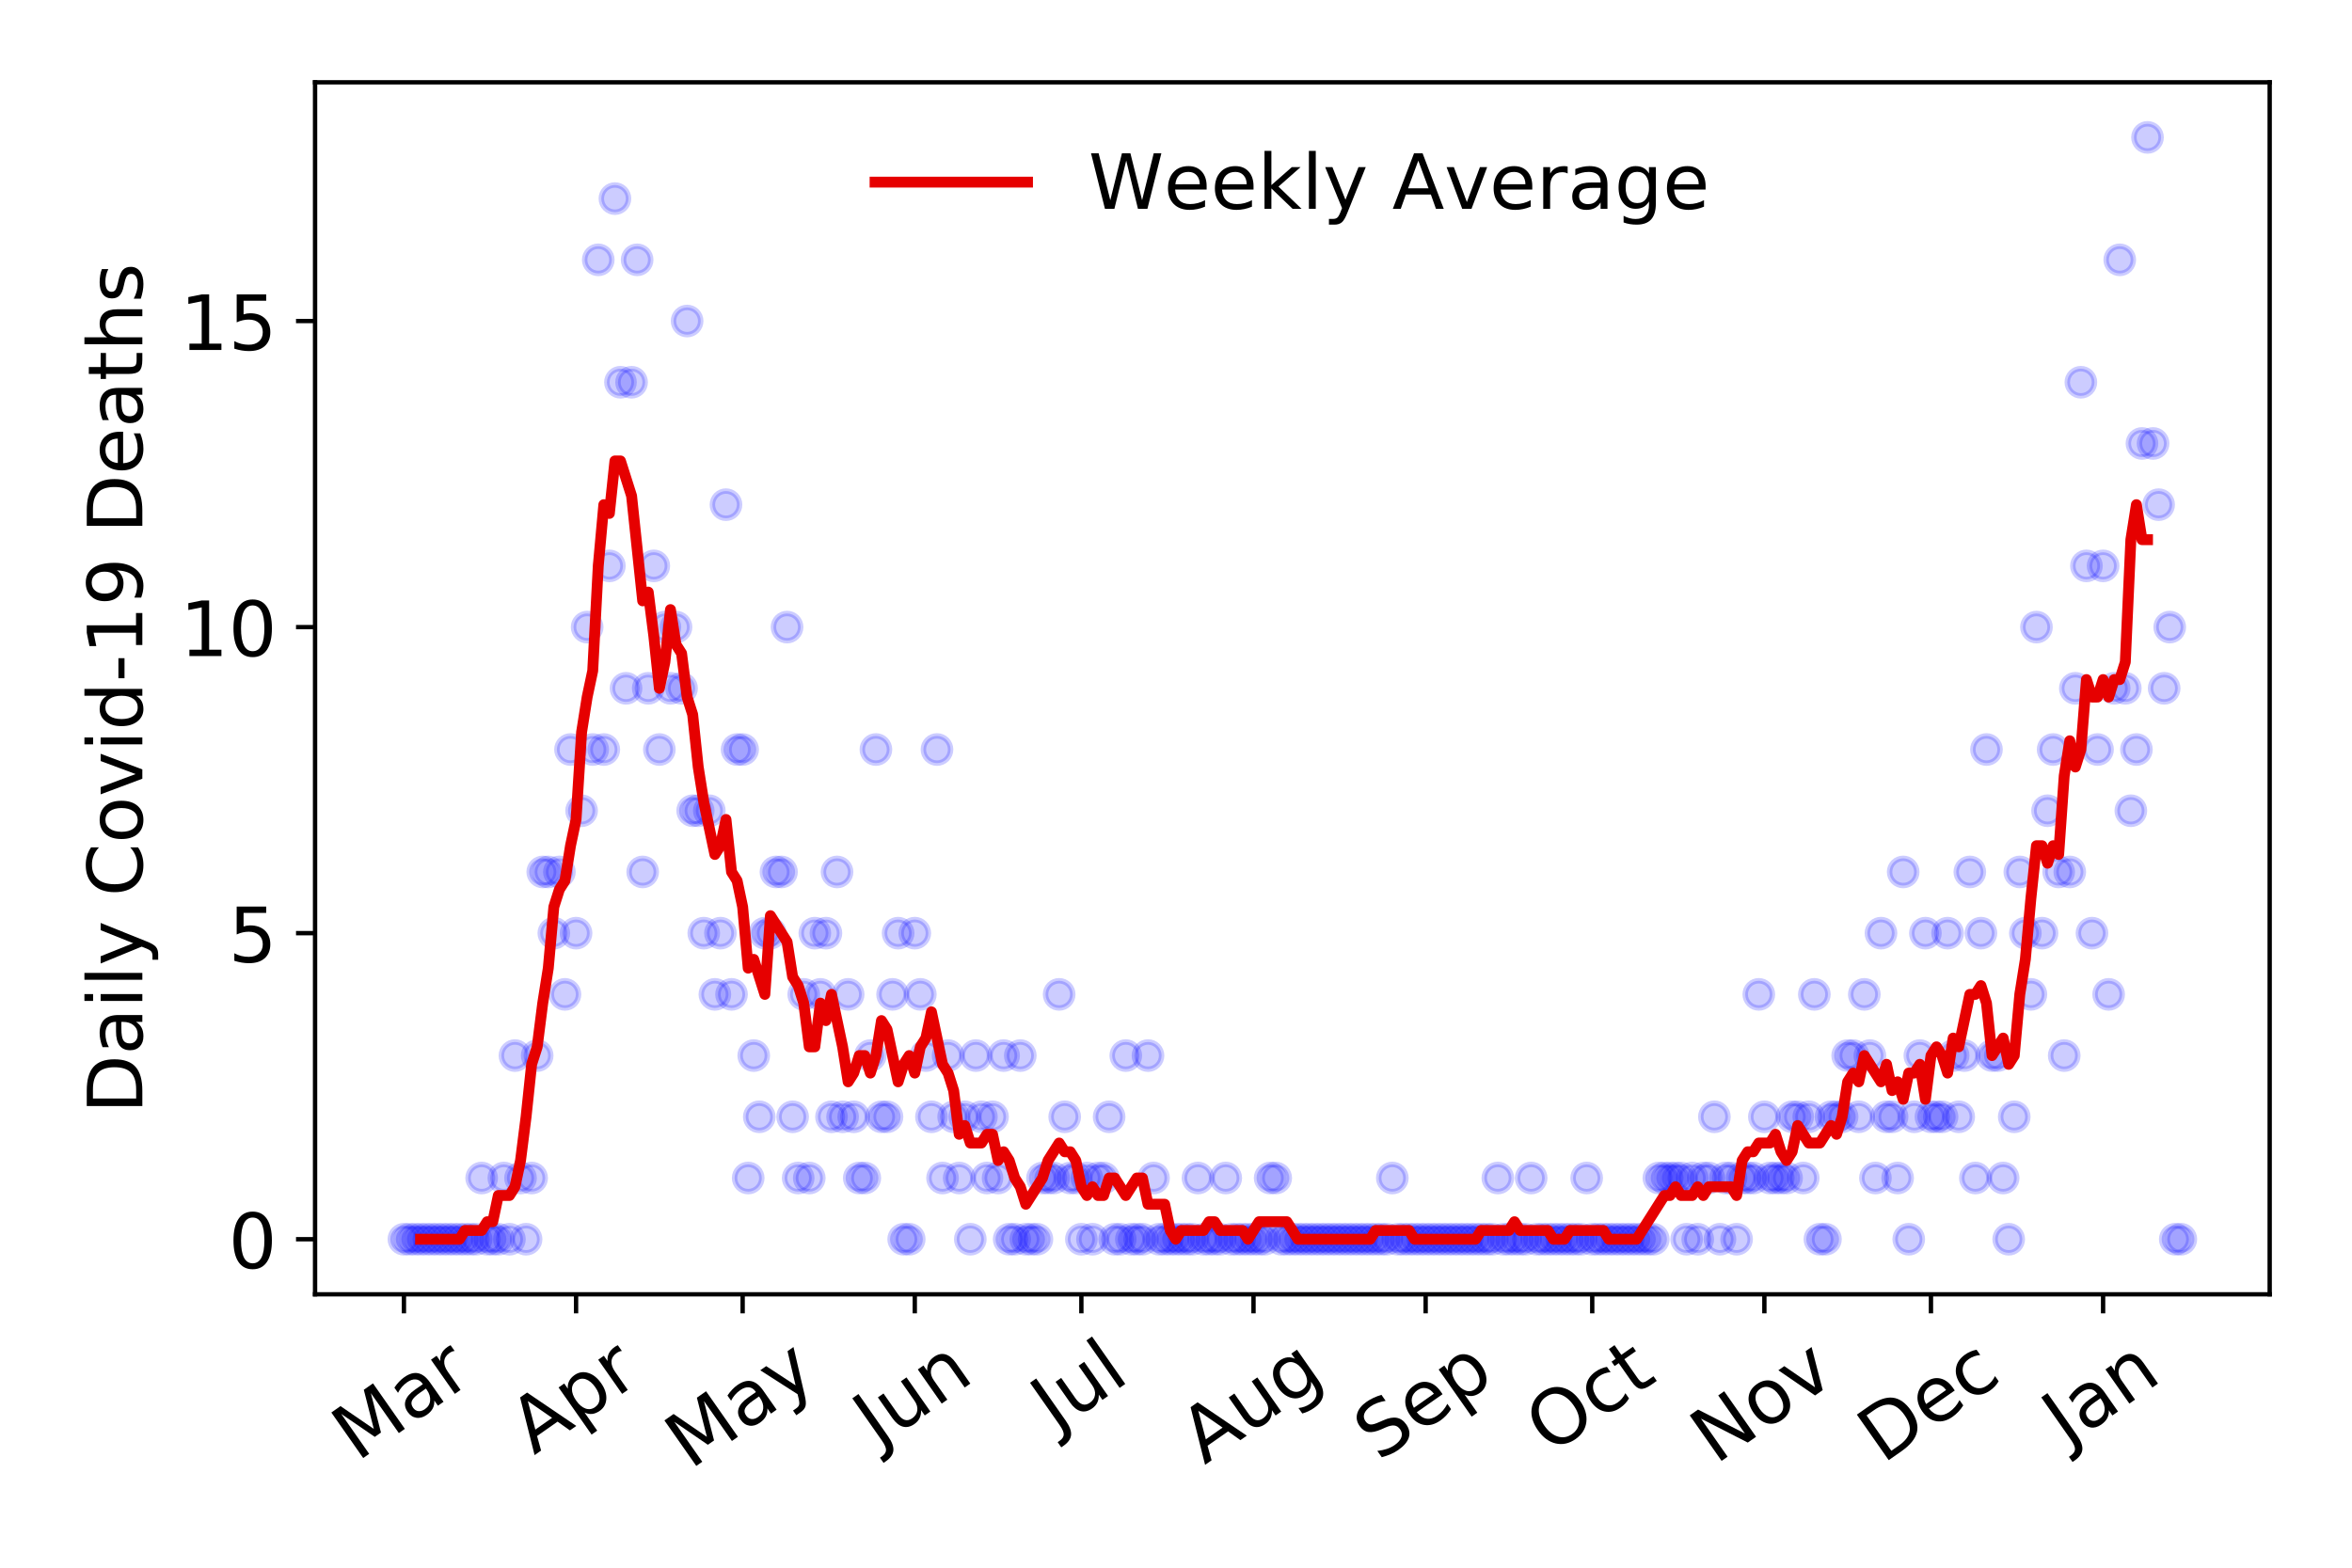 <?xml version="1.0" encoding="utf-8" standalone="no"?>
<!DOCTYPE svg PUBLIC "-//W3C//DTD SVG 1.1//EN"
  "http://www.w3.org/Graphics/SVG/1.1/DTD/svg11.dtd">
<!-- Created with matplotlib (https://matplotlib.org/) -->
<svg height="288pt" version="1.1" viewBox="0 0 432 288" width="432pt" xmlns="http://www.w3.org/2000/svg" xmlns:xlink="http://www.w3.org/1999/xlink">
 <defs>
  <style type="text/css">
*{stroke-linecap:butt;stroke-linejoin:round;}
  </style>
 </defs>
 <g id="figure_1">
  <g id="patch_1">
   <path d="M 0 288 
L 432 288 
L 432 0 
L 0 0 
z
" style="fill:#ffffff;"/>
  </g>
  <g id="axes_1">
   <g id="patch_2">
    <path d="M 57.87 237.778 
L 416.88 237.778 
L 416.88 15.12 
L 57.87 15.12 
z
" style="fill:#ffffff;"/>
   </g>
   <g id="matplotlib.axis_1">
    <g id="xtick_1">
     <g id="line2d_1">
      <defs>
       <path d="M 0 0 
L 0 3.5 
" id="m27e2d69ba7" style="stroke:#000000;stroke-width:0.8;"/>
      </defs>
      <g>
       <use style="stroke:#000000;stroke-width:0.8;" x="74.189" xlink:href="#m27e2d69ba7" y="237.778"/>
      </g>
     </g>
     <g id="text_1">
      <!-- Mar -->
      <defs>
       <path d="M 9.812 72.906 
L 24.516 72.906 
L 43.109 23.297 
L 61.812 72.906 
L 76.516 72.906 
L 76.516 0 
L 66.891 0 
L 66.891 64.016 
L 48.094 14.016 
L 38.188 14.016 
L 19.391 64.016 
L 19.391 0 
L 9.812 0 
z
" id="DejaVuSans-77"/>
       <path d="M 34.281 27.484 
Q 23.391 27.484 19.188 25 
Q 14.984 22.516 14.984 16.5 
Q 14.984 11.719 18.141 8.906 
Q 21.297 6.109 26.703 6.109 
Q 34.188 6.109 38.703 11.406 
Q 43.219 16.703 43.219 25.484 
L 43.219 27.484 
z
M 52.203 31.203 
L 52.203 0 
L 43.219 0 
L 43.219 8.297 
Q 40.141 3.328 35.547 0.953 
Q 30.953 -1.422 24.312 -1.422 
Q 15.922 -1.422 10.953 3.297 
Q 6 8.016 6 15.922 
Q 6 25.141 12.172 29.828 
Q 18.359 34.516 30.609 34.516 
L 43.219 34.516 
L 43.219 35.406 
Q 43.219 41.609 39.141 45 
Q 35.062 48.391 27.688 48.391 
Q 23 48.391 18.547 47.266 
Q 14.109 46.141 10.016 43.891 
L 10.016 52.203 
Q 14.938 54.109 19.578 55.047 
Q 24.219 56 28.609 56 
Q 40.484 56 46.344 49.844 
Q 52.203 43.703 52.203 31.203 
z
" id="DejaVuSans-97"/>
       <path d="M 41.109 46.297 
Q 39.594 47.172 37.812 47.578 
Q 36.031 48 33.891 48 
Q 26.266 48 22.188 43.047 
Q 18.109 38.094 18.109 28.812 
L 18.109 0 
L 9.078 0 
L 9.078 54.688 
L 18.109 54.688 
L 18.109 46.188 
Q 20.953 51.172 25.484 53.578 
Q 30.031 56 36.531 56 
Q 37.453 56 38.578 55.875 
Q 39.703 55.766 41.062 55.516 
z
" id="DejaVuSans-114"/>
      </defs>
      <g transform="translate(65.586 268.643)rotate(-35)scale(0.14 -0.14)">
       <use xlink:href="#DejaVuSans-77"/>
       <use x="86.279" xlink:href="#DejaVuSans-97"/>
       <use x="147.559" xlink:href="#DejaVuSans-114"/>
      </g>
     </g>
    </g>
    <g id="xtick_2">
     <g id="line2d_2">
      <g>
       <use style="stroke:#000000;stroke-width:0.8;" x="105.806" xlink:href="#m27e2d69ba7" y="237.778"/>
      </g>
     </g>
     <g id="text_2">
      <!-- Apr -->
      <defs>
       <path d="M 34.188 63.188 
L 20.797 26.906 
L 47.609 26.906 
z
M 28.609 72.906 
L 39.797 72.906 
L 67.578 0 
L 57.328 0 
L 50.688 18.703 
L 17.828 18.703 
L 11.188 0 
L 0.781 0 
z
" id="DejaVuSans-65"/>
       <path d="M 18.109 8.203 
L 18.109 -20.797 
L 9.078 -20.797 
L 9.078 54.688 
L 18.109 54.688 
L 18.109 46.391 
Q 20.953 51.266 25.266 53.625 
Q 29.594 56 35.594 56 
Q 45.562 56 51.781 48.094 
Q 58.016 40.188 58.016 27.297 
Q 58.016 14.406 51.781 6.484 
Q 45.562 -1.422 35.594 -1.422 
Q 29.594 -1.422 25.266 0.953 
Q 20.953 3.328 18.109 8.203 
z
M 48.688 27.297 
Q 48.688 37.203 44.609 42.844 
Q 40.531 48.484 33.406 48.484 
Q 26.266 48.484 22.188 42.844 
Q 18.109 37.203 18.109 27.297 
Q 18.109 17.391 22.188 11.75 
Q 26.266 6.109 33.406 6.109 
Q 40.531 6.109 44.609 11.75 
Q 48.688 17.391 48.688 27.297 
z
" id="DejaVuSans-112"/>
      </defs>
      <g transform="translate(98.102 267.384)rotate(-35)scale(0.14 -0.14)">
       <use xlink:href="#DejaVuSans-65"/>
       <use x="68.408" xlink:href="#DejaVuSans-112"/>
       <use x="131.885" xlink:href="#DejaVuSans-114"/>
      </g>
     </g>
    </g>
    <g id="xtick_3">
     <g id="line2d_3">
      <g>
       <use style="stroke:#000000;stroke-width:0.8;" x="136.403" xlink:href="#m27e2d69ba7" y="237.778"/>
      </g>
     </g>
     <g id="text_3">
      <!-- May -->
      <defs>
       <path d="M 32.172 -5.078 
Q 28.375 -14.844 24.75 -17.812 
Q 21.141 -20.797 15.094 -20.797 
L 7.906 -20.797 
L 7.906 -13.281 
L 13.188 -13.281 
Q 16.891 -13.281 18.938 -11.516 
Q 21 -9.766 23.484 -3.219 
L 25.094 0.875 
L 2.984 54.688 
L 12.5 54.688 
L 29.594 11.922 
L 46.688 54.688 
L 56.203 54.688 
z
" id="DejaVuSans-121"/>
      </defs>
      <g transform="translate(126.764 270.094)rotate(-35)scale(0.14 -0.14)">
       <use xlink:href="#DejaVuSans-77"/>
       <use x="86.279" xlink:href="#DejaVuSans-97"/>
       <use x="147.559" xlink:href="#DejaVuSans-121"/>
      </g>
     </g>
    </g>
    <g id="xtick_4">
     <g id="line2d_4">
      <g>
       <use style="stroke:#000000;stroke-width:0.8;" x="168.021" xlink:href="#m27e2d69ba7" y="237.778"/>
      </g>
     </g>
     <g id="text_4">
      <!-- Jun -->
      <defs>
       <path d="M 9.812 72.906 
L 19.672 72.906 
L 19.672 5.078 
Q 19.672 -8.109 14.672 -14.062 
Q 9.672 -20.016 -1.422 -20.016 
L -5.172 -20.016 
L -5.172 -11.719 
L -2.094 -11.719 
Q 4.438 -11.719 7.125 -8.047 
Q 9.812 -4.391 9.812 5.078 
z
" id="DejaVuSans-74"/>
       <path d="M 8.5 21.578 
L 8.5 54.688 
L 17.484 54.688 
L 17.484 21.922 
Q 17.484 14.156 20.5 10.266 
Q 23.531 6.391 29.594 6.391 
Q 36.859 6.391 41.078 11.031 
Q 45.312 15.672 45.312 23.688 
L 45.312 54.688 
L 54.297 54.688 
L 54.297 0 
L 45.312 0 
L 45.312 8.406 
Q 42.047 3.422 37.719 1 
Q 33.406 -1.422 27.688 -1.422 
Q 18.266 -1.422 13.375 4.438 
Q 8.5 10.297 8.5 21.578 
z
M 31.109 56 
z
" id="DejaVuSans-117"/>
       <path d="M 54.891 33.016 
L 54.891 0 
L 45.906 0 
L 45.906 32.719 
Q 45.906 40.484 42.875 44.328 
Q 39.844 48.188 33.797 48.188 
Q 26.516 48.188 22.312 43.547 
Q 18.109 38.922 18.109 30.906 
L 18.109 0 
L 9.078 0 
L 9.078 54.688 
L 18.109 54.688 
L 18.109 46.188 
Q 21.344 51.125 25.703 53.562 
Q 30.078 56 35.797 56 
Q 45.219 56 50.047 50.172 
Q 54.891 44.344 54.891 33.016 
z
" id="DejaVuSans-110"/>
      </defs>
      <g transform="translate(161.277 266.039)rotate(-35)scale(0.14 -0.14)">
       <use xlink:href="#DejaVuSans-74"/>
       <use x="29.492" xlink:href="#DejaVuSans-117"/>
       <use x="92.871" xlink:href="#DejaVuSans-110"/>
      </g>
     </g>
    </g>
    <g id="xtick_5">
     <g id="line2d_5">
      <g>
       <use style="stroke:#000000;stroke-width:0.8;" x="198.618" xlink:href="#m27e2d69ba7" y="237.778"/>
      </g>
     </g>
     <g id="text_5">
      <!-- Jul -->
      <defs>
       <path d="M 9.422 75.984 
L 18.406 75.984 
L 18.406 0 
L 9.422 0 
z
" id="DejaVuSans-108"/>
      </defs>
      <g transform="translate(193.916 263.181)rotate(-35)scale(0.14 -0.14)">
       <use xlink:href="#DejaVuSans-74"/>
       <use x="29.492" xlink:href="#DejaVuSans-117"/>
       <use x="92.871" xlink:href="#DejaVuSans-108"/>
      </g>
     </g>
    </g>
    <g id="xtick_6">
     <g id="line2d_6">
      <g>
       <use style="stroke:#000000;stroke-width:0.8;" x="230.236" xlink:href="#m27e2d69ba7" y="237.778"/>
      </g>
     </g>
     <g id="text_6">
      <!-- Aug -->
      <defs>
       <path d="M 45.406 27.984 
Q 45.406 37.75 41.375 43.109 
Q 37.359 48.484 30.078 48.484 
Q 22.859 48.484 18.828 43.109 
Q 14.797 37.75 14.797 27.984 
Q 14.797 18.266 18.828 12.891 
Q 22.859 7.516 30.078 7.516 
Q 37.359 7.516 41.375 12.891 
Q 45.406 18.266 45.406 27.984 
z
M 54.391 6.781 
Q 54.391 -7.172 48.188 -13.984 
Q 42 -20.797 29.203 -20.797 
Q 24.469 -20.797 20.266 -20.094 
Q 16.062 -19.391 12.109 -17.922 
L 12.109 -9.188 
Q 16.062 -11.328 19.922 -12.344 
Q 23.781 -13.375 27.781 -13.375 
Q 36.625 -13.375 41.016 -8.766 
Q 45.406 -4.156 45.406 5.172 
L 45.406 9.625 
Q 42.625 4.781 38.281 2.391 
Q 33.938 0 27.875 0 
Q 17.828 0 11.672 7.656 
Q 5.516 15.328 5.516 27.984 
Q 5.516 40.672 11.672 48.328 
Q 17.828 56 27.875 56 
Q 33.938 56 38.281 53.609 
Q 42.625 51.219 45.406 46.391 
L 45.406 54.688 
L 54.391 54.688 
z
" id="DejaVuSans-103"/>
      </defs>
      <g transform="translate(221.255 269.172)rotate(-35)scale(0.14 -0.14)">
       <use xlink:href="#DejaVuSans-65"/>
       <use x="68.408" xlink:href="#DejaVuSans-117"/>
       <use x="131.787" xlink:href="#DejaVuSans-103"/>
      </g>
     </g>
    </g>
    <g id="xtick_7">
     <g id="line2d_7">
      <g>
       <use style="stroke:#000000;stroke-width:0.8;" x="261.853" xlink:href="#m27e2d69ba7" y="237.778"/>
      </g>
     </g>
     <g id="text_7">
      <!-- Sep -->
      <defs>
       <path d="M 53.516 70.516 
L 53.516 60.891 
Q 47.906 63.578 42.922 64.891 
Q 37.938 66.219 33.297 66.219 
Q 25.25 66.219 20.875 63.094 
Q 16.5 59.969 16.5 54.203 
Q 16.5 49.359 19.406 46.891 
Q 22.312 44.438 30.422 42.922 
L 36.375 41.703 
Q 47.406 39.594 52.656 34.297 
Q 57.906 29 57.906 20.125 
Q 57.906 9.516 50.797 4.047 
Q 43.703 -1.422 29.984 -1.422 
Q 24.812 -1.422 18.969 -0.25 
Q 13.141 0.922 6.891 3.219 
L 6.891 13.375 
Q 12.891 10.016 18.656 8.297 
Q 24.422 6.594 29.984 6.594 
Q 38.422 6.594 43.016 9.906 
Q 47.609 13.234 47.609 19.391 
Q 47.609 24.75 44.312 27.781 
Q 41.016 30.812 33.5 32.328 
L 27.484 33.5 
Q 16.453 35.688 11.516 40.375 
Q 6.594 45.062 6.594 53.422 
Q 6.594 63.094 13.406 68.656 
Q 20.219 74.219 32.172 74.219 
Q 37.312 74.219 42.625 73.281 
Q 47.953 72.359 53.516 70.516 
z
" id="DejaVuSans-83"/>
       <path d="M 56.203 29.594 
L 56.203 25.203 
L 14.891 25.203 
Q 15.484 15.922 20.484 11.062 
Q 25.484 6.203 34.422 6.203 
Q 39.594 6.203 44.453 7.469 
Q 49.312 8.734 54.109 11.281 
L 54.109 2.781 
Q 49.266 0.734 44.188 -0.344 
Q 39.109 -1.422 33.891 -1.422 
Q 20.797 -1.422 13.156 6.188 
Q 5.516 13.812 5.516 26.812 
Q 5.516 40.234 12.766 48.109 
Q 20.016 56 32.328 56 
Q 43.359 56 49.781 48.891 
Q 56.203 41.797 56.203 29.594 
z
M 47.219 32.234 
Q 47.125 39.594 43.094 43.984 
Q 39.062 48.391 32.422 48.391 
Q 24.906 48.391 20.391 44.141 
Q 15.875 39.891 15.188 32.172 
z
" id="DejaVuSans-101"/>
      </defs>
      <g transform="translate(253.26 268.629)rotate(-35)scale(0.14 -0.14)">
       <use xlink:href="#DejaVuSans-83"/>
       <use x="63.477" xlink:href="#DejaVuSans-101"/>
       <use x="125" xlink:href="#DejaVuSans-112"/>
      </g>
     </g>
    </g>
    <g id="xtick_8">
     <g id="line2d_8">
      <g>
       <use style="stroke:#000000;stroke-width:0.8;" x="292.45" xlink:href="#m27e2d69ba7" y="237.778"/>
      </g>
     </g>
     <g id="text_8">
      <!-- Oct -->
      <defs>
       <path d="M 39.406 66.219 
Q 28.656 66.219 22.328 58.203 
Q 16.016 50.203 16.016 36.375 
Q 16.016 22.609 22.328 14.594 
Q 28.656 6.594 39.406 6.594 
Q 50.141 6.594 56.422 14.594 
Q 62.703 22.609 62.703 36.375 
Q 62.703 50.203 56.422 58.203 
Q 50.141 66.219 39.406 66.219 
z
M 39.406 74.219 
Q 54.734 74.219 63.906 63.938 
Q 73.094 53.656 73.094 36.375 
Q 73.094 19.141 63.906 8.859 
Q 54.734 -1.422 39.406 -1.422 
Q 24.031 -1.422 14.812 8.828 
Q 5.609 19.094 5.609 36.375 
Q 5.609 53.656 14.812 63.938 
Q 24.031 74.219 39.406 74.219 
z
" id="DejaVuSans-79"/>
       <path d="M 48.781 52.594 
L 48.781 44.188 
Q 44.969 46.297 41.141 47.344 
Q 37.312 48.391 33.406 48.391 
Q 24.656 48.391 19.812 42.844 
Q 14.984 37.312 14.984 27.297 
Q 14.984 17.281 19.812 11.734 
Q 24.656 6.203 33.406 6.203 
Q 37.312 6.203 41.141 7.25 
Q 44.969 8.297 48.781 10.406 
L 48.781 2.094 
Q 45.016 0.344 40.984 -0.531 
Q 36.969 -1.422 32.422 -1.422 
Q 20.062 -1.422 12.781 6.344 
Q 5.516 14.109 5.516 27.297 
Q 5.516 40.672 12.859 48.328 
Q 20.219 56 33.016 56 
Q 37.156 56 41.109 55.141 
Q 45.062 54.297 48.781 52.594 
z
" id="DejaVuSans-99"/>
       <path d="M 18.312 70.219 
L 18.312 54.688 
L 36.812 54.688 
L 36.812 47.703 
L 18.312 47.703 
L 18.312 18.016 
Q 18.312 11.328 20.141 9.422 
Q 21.969 7.516 27.594 7.516 
L 36.812 7.516 
L 36.812 0 
L 27.594 0 
Q 17.188 0 13.234 3.875 
Q 9.281 7.766 9.281 18.016 
L 9.281 47.703 
L 2.688 47.703 
L 2.688 54.688 
L 9.281 54.688 
L 9.281 70.219 
z
" id="DejaVuSans-116"/>
      </defs>
      <g transform="translate(284.752 267.377)rotate(-35)scale(0.14 -0.14)">
       <use xlink:href="#DejaVuSans-79"/>
       <use x="78.711" xlink:href="#DejaVuSans-99"/>
       <use x="133.691" xlink:href="#DejaVuSans-116"/>
      </g>
     </g>
    </g>
    <g id="xtick_9">
     <g id="line2d_9">
      <g>
       <use style="stroke:#000000;stroke-width:0.8;" x="324.068" xlink:href="#m27e2d69ba7" y="237.778"/>
      </g>
     </g>
     <g id="text_9">
      <!-- Nov -->
      <defs>
       <path d="M 9.812 72.906 
L 23.094 72.906 
L 55.422 11.922 
L 55.422 72.906 
L 64.984 72.906 
L 64.984 0 
L 51.703 0 
L 19.391 60.984 
L 19.391 0 
L 9.812 0 
z
" id="DejaVuSans-78"/>
       <path d="M 30.609 48.391 
Q 23.391 48.391 19.188 42.75 
Q 14.984 37.109 14.984 27.297 
Q 14.984 17.484 19.156 11.844 
Q 23.344 6.203 30.609 6.203 
Q 37.797 6.203 41.984 11.859 
Q 46.188 17.531 46.188 27.297 
Q 46.188 37.016 41.984 42.703 
Q 37.797 48.391 30.609 48.391 
z
M 30.609 56 
Q 42.328 56 49.016 48.375 
Q 55.719 40.766 55.719 27.297 
Q 55.719 13.875 49.016 6.219 
Q 42.328 -1.422 30.609 -1.422 
Q 18.844 -1.422 12.172 6.219 
Q 5.516 13.875 5.516 27.297 
Q 5.516 40.766 12.172 48.375 
Q 18.844 56 30.609 56 
z
" id="DejaVuSans-111"/>
       <path d="M 2.984 54.688 
L 12.5 54.688 
L 29.594 8.797 
L 46.688 54.688 
L 56.203 54.688 
L 35.688 0 
L 23.484 0 
z
" id="DejaVuSans-118"/>
      </defs>
      <g transform="translate(315.091 269.166)rotate(-35)scale(0.14 -0.14)">
       <use xlink:href="#DejaVuSans-78"/>
       <use x="74.805" xlink:href="#DejaVuSans-111"/>
       <use x="135.986" xlink:href="#DejaVuSans-118"/>
      </g>
     </g>
    </g>
    <g id="xtick_10">
     <g id="line2d_10">
      <g>
       <use style="stroke:#000000;stroke-width:0.8;" x="354.665" xlink:href="#m27e2d69ba7" y="237.778"/>
      </g>
     </g>
     <g id="text_10">
      <!-- Dec -->
      <defs>
       <path d="M 19.672 64.797 
L 19.672 8.109 
L 31.594 8.109 
Q 46.688 8.109 53.688 14.938 
Q 60.688 21.781 60.688 36.531 
Q 60.688 51.172 53.688 57.984 
Q 46.688 64.797 31.594 64.797 
z
M 9.812 72.906 
L 30.078 72.906 
Q 51.266 72.906 61.172 64.094 
Q 71.094 55.281 71.094 36.531 
Q 71.094 17.672 61.125 8.828 
Q 51.172 0 30.078 0 
L 9.812 0 
z
" id="DejaVuSans-68"/>
      </defs>
      <g transform="translate(345.785 269.032)rotate(-35)scale(0.14 -0.14)">
       <use xlink:href="#DejaVuSans-68"/>
       <use x="77.002" xlink:href="#DejaVuSans-101"/>
       <use x="138.525" xlink:href="#DejaVuSans-99"/>
      </g>
     </g>
    </g>
    <g id="xtick_11">
     <g id="line2d_11">
      <g>
       <use style="stroke:#000000;stroke-width:0.8;" x="386.283" xlink:href="#m27e2d69ba7" y="237.778"/>
      </g>
     </g>
     <g id="text_11">
      <!-- Jan -->
      <g transform="translate(379.659 265.871)rotate(-35)scale(0.14 -0.14)">
       <use xlink:href="#DejaVuSans-74"/>
       <use x="29.492" xlink:href="#DejaVuSans-97"/>
       <use x="90.771" xlink:href="#DejaVuSans-110"/>
      </g>
     </g>
    </g>
   </g>
   <g id="matplotlib.axis_2">
    <g id="ytick_1">
     <g id="line2d_12">
      <defs>
       <path d="M 0 0 
L -3.5 0 
" id="m49aaf07344" style="stroke:#000000;stroke-width:0.8;"/>
      </defs>
      <g>
       <use style="stroke:#000000;stroke-width:0.8;" x="57.87" xlink:href="#m49aaf07344" y="227.657"/>
      </g>
     </g>
     <g id="text_12">
      <!-- 0 -->
      <defs>
       <path d="M 31.781 66.406 
Q 24.172 66.406 20.328 58.906 
Q 16.5 51.422 16.5 36.375 
Q 16.5 21.391 20.328 13.891 
Q 24.172 6.391 31.781 6.391 
Q 39.453 6.391 43.281 13.891 
Q 47.125 21.391 47.125 36.375 
Q 47.125 51.422 43.281 58.906 
Q 39.453 66.406 31.781 66.406 
z
M 31.781 74.219 
Q 44.047 74.219 50.516 64.516 
Q 56.984 54.828 56.984 36.375 
Q 56.984 17.969 50.516 8.266 
Q 44.047 -1.422 31.781 -1.422 
Q 19.531 -1.422 13.062 8.266 
Q 6.594 17.969 6.594 36.375 
Q 6.594 54.828 13.062 64.516 
Q 19.531 74.219 31.781 74.219 
z
" id="DejaVuSans-48"/>
      </defs>
      <g transform="translate(41.962 232.976)scale(0.14 -0.14)">
       <use xlink:href="#DejaVuSans-48"/>
      </g>
     </g>
    </g>
    <g id="ytick_2">
     <g id="line2d_13">
      <g>
       <use style="stroke:#000000;stroke-width:0.8;" x="57.87" xlink:href="#m49aaf07344" y="171.431"/>
      </g>
     </g>
     <g id="text_13">
      <!-- 5 -->
      <defs>
       <path d="M 10.797 72.906 
L 49.516 72.906 
L 49.516 64.594 
L 19.828 64.594 
L 19.828 46.734 
Q 21.969 47.469 24.109 47.828 
Q 26.266 48.188 28.422 48.188 
Q 40.625 48.188 47.75 41.5 
Q 54.891 34.812 54.891 23.391 
Q 54.891 11.625 47.562 5.094 
Q 40.234 -1.422 26.906 -1.422 
Q 22.312 -1.422 17.547 -0.641 
Q 12.797 0.141 7.719 1.703 
L 7.719 11.625 
Q 12.109 9.234 16.797 8.062 
Q 21.484 6.891 26.703 6.891 
Q 35.156 6.891 40.078 11.328 
Q 45.016 15.766 45.016 23.391 
Q 45.016 31 40.078 35.438 
Q 35.156 39.891 26.703 39.891 
Q 22.75 39.891 18.812 39.016 
Q 14.891 38.141 10.797 36.281 
z
" id="DejaVuSans-53"/>
      </defs>
      <g transform="translate(41.962 176.749)scale(0.14 -0.14)">
       <use xlink:href="#DejaVuSans-53"/>
      </g>
     </g>
    </g>
    <g id="ytick_3">
     <g id="line2d_14">
      <g>
       <use style="stroke:#000000;stroke-width:0.8;" x="57.87" xlink:href="#m49aaf07344" y="115.204"/>
      </g>
     </g>
     <g id="text_14">
      <!-- 10 -->
      <defs>
       <path d="M 12.406 8.297 
L 28.516 8.297 
L 28.516 63.922 
L 10.984 60.406 
L 10.984 69.391 
L 28.422 72.906 
L 38.281 72.906 
L 38.281 8.297 
L 54.391 8.297 
L 54.391 0 
L 12.406 0 
z
" id="DejaVuSans-49"/>
      </defs>
      <g transform="translate(33.055 120.523)scale(0.14 -0.14)">
       <use xlink:href="#DejaVuSans-49"/>
       <use x="63.623" xlink:href="#DejaVuSans-48"/>
      </g>
     </g>
    </g>
    <g id="ytick_4">
     <g id="line2d_15">
      <g>
       <use style="stroke:#000000;stroke-width:0.8;" x="57.87" xlink:href="#m49aaf07344" y="58.977"/>
      </g>
     </g>
     <g id="text_15">
      <!-- 15 -->
      <g transform="translate(33.055 64.296)scale(0.14 -0.14)">
       <use xlink:href="#DejaVuSans-49"/>
       <use x="63.623" xlink:href="#DejaVuSans-53"/>
      </g>
     </g>
    </g>
    <g id="text_16">
     <!-- Daily Covid-19 Deaths -->
     <defs>
      <path d="M 9.422 54.688 
L 18.406 54.688 
L 18.406 0 
L 9.422 0 
z
M 9.422 75.984 
L 18.406 75.984 
L 18.406 64.594 
L 9.422 64.594 
z
" id="DejaVuSans-105"/>
      <path id="DejaVuSans-32"/>
      <path d="M 64.406 67.281 
L 64.406 56.891 
Q 59.422 61.531 53.781 63.812 
Q 48.141 66.109 41.797 66.109 
Q 29.297 66.109 22.656 58.469 
Q 16.016 50.828 16.016 36.375 
Q 16.016 21.969 22.656 14.328 
Q 29.297 6.688 41.797 6.688 
Q 48.141 6.688 53.781 8.984 
Q 59.422 11.281 64.406 15.922 
L 64.406 5.609 
Q 59.234 2.094 53.438 0.328 
Q 47.656 -1.422 41.219 -1.422 
Q 24.656 -1.422 15.125 8.703 
Q 5.609 18.844 5.609 36.375 
Q 5.609 53.953 15.125 64.078 
Q 24.656 74.219 41.219 74.219 
Q 47.75 74.219 53.531 72.484 
Q 59.328 70.75 64.406 67.281 
z
" id="DejaVuSans-67"/>
      <path d="M 45.406 46.391 
L 45.406 75.984 
L 54.391 75.984 
L 54.391 0 
L 45.406 0 
L 45.406 8.203 
Q 42.578 3.328 38.25 0.953 
Q 33.938 -1.422 27.875 -1.422 
Q 17.969 -1.422 11.734 6.484 
Q 5.516 14.406 5.516 27.297 
Q 5.516 40.188 11.734 48.094 
Q 17.969 56 27.875 56 
Q 33.938 56 38.25 53.625 
Q 42.578 51.266 45.406 46.391 
z
M 14.797 27.297 
Q 14.797 17.391 18.875 11.75 
Q 22.953 6.109 30.078 6.109 
Q 37.203 6.109 41.297 11.75 
Q 45.406 17.391 45.406 27.297 
Q 45.406 37.203 41.297 42.844 
Q 37.203 48.484 30.078 48.484 
Q 22.953 48.484 18.875 42.844 
Q 14.797 37.203 14.797 27.297 
z
" id="DejaVuSans-100"/>
      <path d="M 4.891 31.391 
L 31.203 31.391 
L 31.203 23.391 
L 4.891 23.391 
z
" id="DejaVuSans-45"/>
      <path d="M 10.984 1.516 
L 10.984 10.5 
Q 14.703 8.734 18.5 7.812 
Q 22.312 6.891 25.984 6.891 
Q 35.75 6.891 40.891 13.453 
Q 46.047 20.016 46.781 33.406 
Q 43.953 29.203 39.594 26.953 
Q 35.25 24.703 29.984 24.703 
Q 19.047 24.703 12.672 31.312 
Q 6.297 37.938 6.297 49.422 
Q 6.297 60.641 12.938 67.422 
Q 19.578 74.219 30.609 74.219 
Q 43.266 74.219 49.922 64.516 
Q 56.594 54.828 56.594 36.375 
Q 56.594 19.141 48.406 8.859 
Q 40.234 -1.422 26.422 -1.422 
Q 22.703 -1.422 18.891 -0.688 
Q 15.094 0.047 10.984 1.516 
z
M 30.609 32.422 
Q 37.25 32.422 41.125 36.953 
Q 45.016 41.5 45.016 49.422 
Q 45.016 57.281 41.125 61.844 
Q 37.25 66.406 30.609 66.406 
Q 23.969 66.406 20.094 61.844 
Q 16.219 57.281 16.219 49.422 
Q 16.219 41.5 20.094 36.953 
Q 23.969 32.422 30.609 32.422 
z
" id="DejaVuSans-57"/>
      <path d="M 54.891 33.016 
L 54.891 0 
L 45.906 0 
L 45.906 32.719 
Q 45.906 40.484 42.875 44.328 
Q 39.844 48.188 33.797 48.188 
Q 26.516 48.188 22.312 43.547 
Q 18.109 38.922 18.109 30.906 
L 18.109 0 
L 9.078 0 
L 9.078 75.984 
L 18.109 75.984 
L 18.109 46.188 
Q 21.344 51.125 25.703 53.562 
Q 30.078 56 35.797 56 
Q 45.219 56 50.047 50.172 
Q 54.891 44.344 54.891 33.016 
z
" id="DejaVuSans-104"/>
      <path d="M 44.281 53.078 
L 44.281 44.578 
Q 40.484 46.531 36.375 47.5 
Q 32.281 48.484 27.875 48.484 
Q 21.188 48.484 17.844 46.438 
Q 14.5 44.391 14.5 40.281 
Q 14.5 37.156 16.891 35.375 
Q 19.281 33.594 26.516 31.984 
L 29.594 31.297 
Q 39.156 29.25 43.188 25.516 
Q 47.219 21.781 47.219 15.094 
Q 47.219 7.469 41.188 3.016 
Q 35.156 -1.422 24.609 -1.422 
Q 20.219 -1.422 15.453 -0.562 
Q 10.688 0.297 5.422 2 
L 5.422 11.281 
Q 10.406 8.688 15.234 7.391 
Q 20.062 6.109 24.812 6.109 
Q 31.156 6.109 34.562 8.281 
Q 37.984 10.453 37.984 14.406 
Q 37.984 18.062 35.516 20.016 
Q 33.062 21.969 24.703 23.781 
L 21.578 24.516 
Q 13.234 26.266 9.516 29.906 
Q 5.812 33.547 5.812 39.891 
Q 5.812 47.609 11.281 51.797 
Q 16.75 56 26.812 56 
Q 31.781 56 36.172 55.266 
Q 40.578 54.547 44.281 53.078 
z
" id="DejaVuSans-115"/>
     </defs>
     <g transform="translate(26.143 204.56)rotate(-90)scale(0.14 -0.14)">
      <use xlink:href="#DejaVuSans-68"/>
      <use x="77.002" xlink:href="#DejaVuSans-97"/>
      <use x="138.281" xlink:href="#DejaVuSans-105"/>
      <use x="166.064" xlink:href="#DejaVuSans-108"/>
      <use x="193.848" xlink:href="#DejaVuSans-121"/>
      <use x="253.027" xlink:href="#DejaVuSans-32"/>
      <use x="284.814" xlink:href="#DejaVuSans-67"/>
      <use x="354.639" xlink:href="#DejaVuSans-111"/>
      <use x="415.82" xlink:href="#DejaVuSans-118"/>
      <use x="475" xlink:href="#DejaVuSans-105"/>
      <use x="502.783" xlink:href="#DejaVuSans-100"/>
      <use x="566.26" xlink:href="#DejaVuSans-45"/>
      <use x="602.344" xlink:href="#DejaVuSans-49"/>
      <use x="665.967" xlink:href="#DejaVuSans-57"/>
      <use x="729.59" xlink:href="#DejaVuSans-32"/>
      <use x="761.377" xlink:href="#DejaVuSans-68"/>
      <use x="838.379" xlink:href="#DejaVuSans-101"/>
      <use x="899.902" xlink:href="#DejaVuSans-97"/>
      <use x="961.182" xlink:href="#DejaVuSans-116"/>
      <use x="1000.391" xlink:href="#DejaVuSans-104"/>
      <use x="1063.77" xlink:href="#DejaVuSans-115"/>
     </g>
    </g>
   </g>
   <g id="line2d_16">
    <defs>
     <path d="M 0 2.5 
C 0.663 2.5 1.299 2.237 1.768 1.768 
C 2.237 1.299 2.5 0.663 2.5 0 
C 2.5 -0.663 2.237 -1.299 1.768 -1.768 
C 1.299 -2.237 0.663 -2.5 0 -2.5 
C -0.663 -2.5 -1.299 -2.237 -1.768 -1.768 
C -2.237 -1.299 -2.5 -0.663 -2.5 0 
C -2.5 0.663 -2.237 1.299 -1.768 1.768 
C -1.299 2.237 -0.663 2.5 0 2.5 
z
" id="medf3bf927e" style="stroke:#0000ff;stroke-opacity:0.2;"/>
    </defs>
    <g clip-path="url(#pe775a16ffc)">
     <use style="fill:#0000ff;fill-opacity:0.2;stroke:#0000ff;stroke-opacity:0.2;" x="74.189" xlink:href="#medf3bf927e" y="227.657"/>
     <use style="fill:#0000ff;fill-opacity:0.2;stroke:#0000ff;stroke-opacity:0.2;" x="75.209" xlink:href="#medf3bf927e" y="227.657"/>
     <use style="fill:#0000ff;fill-opacity:0.2;stroke:#0000ff;stroke-opacity:0.2;" x="76.228" xlink:href="#medf3bf927e" y="227.657"/>
     <use style="fill:#0000ff;fill-opacity:0.2;stroke:#0000ff;stroke-opacity:0.2;" x="77.248" xlink:href="#medf3bf927e" y="227.657"/>
     <use style="fill:#0000ff;fill-opacity:0.2;stroke:#0000ff;stroke-opacity:0.2;" x="78.268" xlink:href="#medf3bf927e" y="227.657"/>
     <use style="fill:#0000ff;fill-opacity:0.2;stroke:#0000ff;stroke-opacity:0.2;" x="79.288" xlink:href="#medf3bf927e" y="227.657"/>
     <use style="fill:#0000ff;fill-opacity:0.2;stroke:#0000ff;stroke-opacity:0.2;" x="80.308" xlink:href="#medf3bf927e" y="227.657"/>
     <use style="fill:#0000ff;fill-opacity:0.2;stroke:#0000ff;stroke-opacity:0.2;" x="81.328" xlink:href="#medf3bf927e" y="227.657"/>
     <use style="fill:#0000ff;fill-opacity:0.2;stroke:#0000ff;stroke-opacity:0.2;" x="82.348" xlink:href="#medf3bf927e" y="227.657"/>
     <use style="fill:#0000ff;fill-opacity:0.2;stroke:#0000ff;stroke-opacity:0.2;" x="83.368" xlink:href="#medf3bf927e" y="227.657"/>
     <use style="fill:#0000ff;fill-opacity:0.2;stroke:#0000ff;stroke-opacity:0.2;" x="84.388" xlink:href="#medf3bf927e" y="227.657"/>
     <use style="fill:#0000ff;fill-opacity:0.2;stroke:#0000ff;stroke-opacity:0.2;" x="85.408" xlink:href="#medf3bf927e" y="227.657"/>
     <use style="fill:#0000ff;fill-opacity:0.2;stroke:#0000ff;stroke-opacity:0.2;" x="86.428" xlink:href="#medf3bf927e" y="227.657"/>
     <use style="fill:#0000ff;fill-opacity:0.2;stroke:#0000ff;stroke-opacity:0.2;" x="87.448" xlink:href="#medf3bf927e" y="227.657"/>
     <use style="fill:#0000ff;fill-opacity:0.2;stroke:#0000ff;stroke-opacity:0.2;" x="88.467" xlink:href="#medf3bf927e" y="216.412"/>
     <use style="fill:#0000ff;fill-opacity:0.2;stroke:#0000ff;stroke-opacity:0.2;" x="89.487" xlink:href="#medf3bf927e" y="227.657"/>
     <use style="fill:#0000ff;fill-opacity:0.2;stroke:#0000ff;stroke-opacity:0.2;" x="90.507" xlink:href="#medf3bf927e" y="227.657"/>
     <use style="fill:#0000ff;fill-opacity:0.2;stroke:#0000ff;stroke-opacity:0.2;" x="91.527" xlink:href="#medf3bf927e" y="227.657"/>
     <use style="fill:#0000ff;fill-opacity:0.2;stroke:#0000ff;stroke-opacity:0.2;" x="92.547" xlink:href="#medf3bf927e" y="216.412"/>
     <use style="fill:#0000ff;fill-opacity:0.2;stroke:#0000ff;stroke-opacity:0.2;" x="93.567" xlink:href="#medf3bf927e" y="227.657"/>
     <use style="fill:#0000ff;fill-opacity:0.2;stroke:#0000ff;stroke-opacity:0.2;" x="94.587" xlink:href="#medf3bf927e" y="193.921"/>
     <use style="fill:#0000ff;fill-opacity:0.2;stroke:#0000ff;stroke-opacity:0.2;" x="95.607" xlink:href="#medf3bf927e" y="216.412"/>
     <use style="fill:#0000ff;fill-opacity:0.2;stroke:#0000ff;stroke-opacity:0.2;" x="96.627" xlink:href="#medf3bf927e" y="227.657"/>
     <use style="fill:#0000ff;fill-opacity:0.2;stroke:#0000ff;stroke-opacity:0.2;" x="97.647" xlink:href="#medf3bf927e" y="216.412"/>
     <use style="fill:#0000ff;fill-opacity:0.2;stroke:#0000ff;stroke-opacity:0.2;" x="98.667" xlink:href="#medf3bf927e" y="193.921"/>
     <use style="fill:#0000ff;fill-opacity:0.2;stroke:#0000ff;stroke-opacity:0.2;" x="99.687" xlink:href="#medf3bf927e" y="160.185"/>
     <use style="fill:#0000ff;fill-opacity:0.2;stroke:#0000ff;stroke-opacity:0.2;" x="100.706" xlink:href="#medf3bf927e" y="160.185"/>
     <use style="fill:#0000ff;fill-opacity:0.2;stroke:#0000ff;stroke-opacity:0.2;" x="101.726" xlink:href="#medf3bf927e" y="171.431"/>
     <use style="fill:#0000ff;fill-opacity:0.2;stroke:#0000ff;stroke-opacity:0.2;" x="102.746" xlink:href="#medf3bf927e" y="160.185"/>
     <use style="fill:#0000ff;fill-opacity:0.2;stroke:#0000ff;stroke-opacity:0.2;" x="103.766" xlink:href="#medf3bf927e" y="182.676"/>
     <use style="fill:#0000ff;fill-opacity:0.2;stroke:#0000ff;stroke-opacity:0.2;" x="104.786" xlink:href="#medf3bf927e" y="137.694"/>
     <use style="fill:#0000ff;fill-opacity:0.2;stroke:#0000ff;stroke-opacity:0.2;" x="105.806" xlink:href="#medf3bf927e" y="171.431"/>
     <use style="fill:#0000ff;fill-opacity:0.2;stroke:#0000ff;stroke-opacity:0.2;" x="106.826" xlink:href="#medf3bf927e" y="148.94"/>
     <use style="fill:#0000ff;fill-opacity:0.2;stroke:#0000ff;stroke-opacity:0.2;" x="107.846" xlink:href="#medf3bf927e" y="115.204"/>
     <use style="fill:#0000ff;fill-opacity:0.2;stroke:#0000ff;stroke-opacity:0.2;" x="108.866" xlink:href="#medf3bf927e" y="137.694"/>
     <use style="fill:#0000ff;fill-opacity:0.2;stroke:#0000ff;stroke-opacity:0.2;" x="109.886" xlink:href="#medf3bf927e" y="47.732"/>
     <use style="fill:#0000ff;fill-opacity:0.2;stroke:#0000ff;stroke-opacity:0.2;" x="110.906" xlink:href="#medf3bf927e" y="137.694"/>
     <use style="fill:#0000ff;fill-opacity:0.2;stroke:#0000ff;stroke-opacity:0.2;" x="111.925" xlink:href="#medf3bf927e" y="103.958"/>
     <use style="fill:#0000ff;fill-opacity:0.2;stroke:#0000ff;stroke-opacity:0.2;" x="112.945" xlink:href="#medf3bf927e" y="36.486"/>
     <use style="fill:#0000ff;fill-opacity:0.2;stroke:#0000ff;stroke-opacity:0.2;" x="113.965" xlink:href="#medf3bf927e" y="70.222"/>
     <use style="fill:#0000ff;fill-opacity:0.2;stroke:#0000ff;stroke-opacity:0.2;" x="114.985" xlink:href="#medf3bf927e" y="126.449"/>
     <use style="fill:#0000ff;fill-opacity:0.2;stroke:#0000ff;stroke-opacity:0.2;" x="116.005" xlink:href="#medf3bf927e" y="70.222"/>
     <use style="fill:#0000ff;fill-opacity:0.2;stroke:#0000ff;stroke-opacity:0.2;" x="117.025" xlink:href="#medf3bf927e" y="47.732"/>
     <use style="fill:#0000ff;fill-opacity:0.2;stroke:#0000ff;stroke-opacity:0.2;" x="118.045" xlink:href="#medf3bf927e" y="160.185"/>
     <use style="fill:#0000ff;fill-opacity:0.2;stroke:#0000ff;stroke-opacity:0.2;" x="119.065" xlink:href="#medf3bf927e" y="126.449"/>
     <use style="fill:#0000ff;fill-opacity:0.2;stroke:#0000ff;stroke-opacity:0.2;" x="120.085" xlink:href="#medf3bf927e" y="103.958"/>
     <use style="fill:#0000ff;fill-opacity:0.2;stroke:#0000ff;stroke-opacity:0.2;" x="121.105" xlink:href="#medf3bf927e" y="137.694"/>
     <use style="fill:#0000ff;fill-opacity:0.2;stroke:#0000ff;stroke-opacity:0.2;" x="122.125" xlink:href="#medf3bf927e" y="115.204"/>
     <use style="fill:#0000ff;fill-opacity:0.2;stroke:#0000ff;stroke-opacity:0.2;" x="123.145" xlink:href="#medf3bf927e" y="126.449"/>
     <use style="fill:#0000ff;fill-opacity:0.2;stroke:#0000ff;stroke-opacity:0.2;" x="124.164" xlink:href="#medf3bf927e" y="115.204"/>
     <use style="fill:#0000ff;fill-opacity:0.2;stroke:#0000ff;stroke-opacity:0.2;" x="125.184" xlink:href="#medf3bf927e" y="126.449"/>
     <use style="fill:#0000ff;fill-opacity:0.2;stroke:#0000ff;stroke-opacity:0.2;" x="126.204" xlink:href="#medf3bf927e" y="58.977"/>
     <use style="fill:#0000ff;fill-opacity:0.2;stroke:#0000ff;stroke-opacity:0.2;" x="127.224" xlink:href="#medf3bf927e" y="148.94"/>
     <use style="fill:#0000ff;fill-opacity:0.2;stroke:#0000ff;stroke-opacity:0.2;" x="128.244" xlink:href="#medf3bf927e" y="148.94"/>
     <use style="fill:#0000ff;fill-opacity:0.2;stroke:#0000ff;stroke-opacity:0.2;" x="129.264" xlink:href="#medf3bf927e" y="171.431"/>
     <use style="fill:#0000ff;fill-opacity:0.2;stroke:#0000ff;stroke-opacity:0.2;" x="130.284" xlink:href="#medf3bf927e" y="148.94"/>
     <use style="fill:#0000ff;fill-opacity:0.2;stroke:#0000ff;stroke-opacity:0.2;" x="131.304" xlink:href="#medf3bf927e" y="182.676"/>
     <use style="fill:#0000ff;fill-opacity:0.2;stroke:#0000ff;stroke-opacity:0.2;" x="132.324" xlink:href="#medf3bf927e" y="171.431"/>
     <use style="fill:#0000ff;fill-opacity:0.2;stroke:#0000ff;stroke-opacity:0.2;" x="133.344" xlink:href="#medf3bf927e" y="92.713"/>
     <use style="fill:#0000ff;fill-opacity:0.2;stroke:#0000ff;stroke-opacity:0.2;" x="134.364" xlink:href="#medf3bf927e" y="182.676"/>
     <use style="fill:#0000ff;fill-opacity:0.2;stroke:#0000ff;stroke-opacity:0.2;" x="135.384" xlink:href="#medf3bf927e" y="137.694"/>
     <use style="fill:#0000ff;fill-opacity:0.2;stroke:#0000ff;stroke-opacity:0.2;" x="136.403" xlink:href="#medf3bf927e" y="137.694"/>
     <use style="fill:#0000ff;fill-opacity:0.2;stroke:#0000ff;stroke-opacity:0.2;" x="137.423" xlink:href="#medf3bf927e" y="216.412"/>
     <use style="fill:#0000ff;fill-opacity:0.2;stroke:#0000ff;stroke-opacity:0.2;" x="138.443" xlink:href="#medf3bf927e" y="193.921"/>
     <use style="fill:#0000ff;fill-opacity:0.2;stroke:#0000ff;stroke-opacity:0.2;" x="139.463" xlink:href="#medf3bf927e" y="205.167"/>
     <use style="fill:#0000ff;fill-opacity:0.2;stroke:#0000ff;stroke-opacity:0.2;" x="140.483" xlink:href="#medf3bf927e" y="171.431"/>
     <use style="fill:#0000ff;fill-opacity:0.2;stroke:#0000ff;stroke-opacity:0.2;" x="141.503" xlink:href="#medf3bf927e" y="171.431"/>
     <use style="fill:#0000ff;fill-opacity:0.2;stroke:#0000ff;stroke-opacity:0.2;" x="142.523" xlink:href="#medf3bf927e" y="160.185"/>
     <use style="fill:#0000ff;fill-opacity:0.2;stroke:#0000ff;stroke-opacity:0.2;" x="143.543" xlink:href="#medf3bf927e" y="160.185"/>
     <use style="fill:#0000ff;fill-opacity:0.2;stroke:#0000ff;stroke-opacity:0.2;" x="144.563" xlink:href="#medf3bf927e" y="115.204"/>
     <use style="fill:#0000ff;fill-opacity:0.2;stroke:#0000ff;stroke-opacity:0.2;" x="145.583" xlink:href="#medf3bf927e" y="205.167"/>
     <use style="fill:#0000ff;fill-opacity:0.2;stroke:#0000ff;stroke-opacity:0.2;" x="146.603" xlink:href="#medf3bf927e" y="216.412"/>
     <use style="fill:#0000ff;fill-opacity:0.2;stroke:#0000ff;stroke-opacity:0.2;" x="147.623" xlink:href="#medf3bf927e" y="182.676"/>
     <use style="fill:#0000ff;fill-opacity:0.2;stroke:#0000ff;stroke-opacity:0.2;" x="148.642" xlink:href="#medf3bf927e" y="216.412"/>
     <use style="fill:#0000ff;fill-opacity:0.2;stroke:#0000ff;stroke-opacity:0.2;" x="149.662" xlink:href="#medf3bf927e" y="171.431"/>
     <use style="fill:#0000ff;fill-opacity:0.2;stroke:#0000ff;stroke-opacity:0.2;" x="150.682" xlink:href="#medf3bf927e" y="182.676"/>
     <use style="fill:#0000ff;fill-opacity:0.2;stroke:#0000ff;stroke-opacity:0.2;" x="151.702" xlink:href="#medf3bf927e" y="171.431"/>
     <use style="fill:#0000ff;fill-opacity:0.2;stroke:#0000ff;stroke-opacity:0.2;" x="152.722" xlink:href="#medf3bf927e" y="205.167"/>
     <use style="fill:#0000ff;fill-opacity:0.2;stroke:#0000ff;stroke-opacity:0.2;" x="153.742" xlink:href="#medf3bf927e" y="160.185"/>
     <use style="fill:#0000ff;fill-opacity:0.2;stroke:#0000ff;stroke-opacity:0.2;" x="154.762" xlink:href="#medf3bf927e" y="205.167"/>
     <use style="fill:#0000ff;fill-opacity:0.2;stroke:#0000ff;stroke-opacity:0.2;" x="155.782" xlink:href="#medf3bf927e" y="182.676"/>
     <use style="fill:#0000ff;fill-opacity:0.2;stroke:#0000ff;stroke-opacity:0.2;" x="156.802" xlink:href="#medf3bf927e" y="205.167"/>
     <use style="fill:#0000ff;fill-opacity:0.2;stroke:#0000ff;stroke-opacity:0.2;" x="157.822" xlink:href="#medf3bf927e" y="216.412"/>
     <use style="fill:#0000ff;fill-opacity:0.2;stroke:#0000ff;stroke-opacity:0.2;" x="158.842" xlink:href="#medf3bf927e" y="216.412"/>
     <use style="fill:#0000ff;fill-opacity:0.2;stroke:#0000ff;stroke-opacity:0.2;" x="159.861" xlink:href="#medf3bf927e" y="193.921"/>
     <use style="fill:#0000ff;fill-opacity:0.2;stroke:#0000ff;stroke-opacity:0.2;" x="160.881" xlink:href="#medf3bf927e" y="137.694"/>
     <use style="fill:#0000ff;fill-opacity:0.2;stroke:#0000ff;stroke-opacity:0.2;" x="161.901" xlink:href="#medf3bf927e" y="205.167"/>
     <use style="fill:#0000ff;fill-opacity:0.2;stroke:#0000ff;stroke-opacity:0.2;" x="162.921" xlink:href="#medf3bf927e" y="205.167"/>
     <use style="fill:#0000ff;fill-opacity:0.2;stroke:#0000ff;stroke-opacity:0.2;" x="163.941" xlink:href="#medf3bf927e" y="182.676"/>
     <use style="fill:#0000ff;fill-opacity:0.2;stroke:#0000ff;stroke-opacity:0.2;" x="164.961" xlink:href="#medf3bf927e" y="171.431"/>
     <use style="fill:#0000ff;fill-opacity:0.2;stroke:#0000ff;stroke-opacity:0.2;" x="165.981" xlink:href="#medf3bf927e" y="227.657"/>
     <use style="fill:#0000ff;fill-opacity:0.2;stroke:#0000ff;stroke-opacity:0.2;" x="167.001" xlink:href="#medf3bf927e" y="227.657"/>
     <use style="fill:#0000ff;fill-opacity:0.2;stroke:#0000ff;stroke-opacity:0.2;" x="168.021" xlink:href="#medf3bf927e" y="171.431"/>
     <use style="fill:#0000ff;fill-opacity:0.2;stroke:#0000ff;stroke-opacity:0.2;" x="169.041" xlink:href="#medf3bf927e" y="182.676"/>
     <use style="fill:#0000ff;fill-opacity:0.2;stroke:#0000ff;stroke-opacity:0.2;" x="170.061" xlink:href="#medf3bf927e" y="193.921"/>
     <use style="fill:#0000ff;fill-opacity:0.2;stroke:#0000ff;stroke-opacity:0.2;" x="171.081" xlink:href="#medf3bf927e" y="205.167"/>
     <use style="fill:#0000ff;fill-opacity:0.2;stroke:#0000ff;stroke-opacity:0.2;" x="172.1" xlink:href="#medf3bf927e" y="137.694"/>
     <use style="fill:#0000ff;fill-opacity:0.2;stroke:#0000ff;stroke-opacity:0.2;" x="173.12" xlink:href="#medf3bf927e" y="216.412"/>
     <use style="fill:#0000ff;fill-opacity:0.2;stroke:#0000ff;stroke-opacity:0.2;" x="174.14" xlink:href="#medf3bf927e" y="193.921"/>
     <use style="fill:#0000ff;fill-opacity:0.2;stroke:#0000ff;stroke-opacity:0.2;" x="175.16" xlink:href="#medf3bf927e" y="205.167"/>
     <use style="fill:#0000ff;fill-opacity:0.2;stroke:#0000ff;stroke-opacity:0.2;" x="176.18" xlink:href="#medf3bf927e" y="216.412"/>
     <use style="fill:#0000ff;fill-opacity:0.2;stroke:#0000ff;stroke-opacity:0.2;" x="177.2" xlink:href="#medf3bf927e" y="205.167"/>
     <use style="fill:#0000ff;fill-opacity:0.2;stroke:#0000ff;stroke-opacity:0.2;" x="178.22" xlink:href="#medf3bf927e" y="227.657"/>
     <use style="fill:#0000ff;fill-opacity:0.2;stroke:#0000ff;stroke-opacity:0.2;" x="179.24" xlink:href="#medf3bf927e" y="193.921"/>
     <use style="fill:#0000ff;fill-opacity:0.2;stroke:#0000ff;stroke-opacity:0.2;" x="180.26" xlink:href="#medf3bf927e" y="205.167"/>
     <use style="fill:#0000ff;fill-opacity:0.2;stroke:#0000ff;stroke-opacity:0.2;" x="181.28" xlink:href="#medf3bf927e" y="216.412"/>
     <use style="fill:#0000ff;fill-opacity:0.2;stroke:#0000ff;stroke-opacity:0.2;" x="182.3" xlink:href="#medf3bf927e" y="205.167"/>
     <use style="fill:#0000ff;fill-opacity:0.2;stroke:#0000ff;stroke-opacity:0.2;" x="183.32" xlink:href="#medf3bf927e" y="216.412"/>
     <use style="fill:#0000ff;fill-opacity:0.2;stroke:#0000ff;stroke-opacity:0.2;" x="184.339" xlink:href="#medf3bf927e" y="193.921"/>
     <use style="fill:#0000ff;fill-opacity:0.2;stroke:#0000ff;stroke-opacity:0.2;" x="185.359" xlink:href="#medf3bf927e" y="227.657"/>
     <use style="fill:#0000ff;fill-opacity:0.2;stroke:#0000ff;stroke-opacity:0.2;" x="186.379" xlink:href="#medf3bf927e" y="227.657"/>
     <use style="fill:#0000ff;fill-opacity:0.2;stroke:#0000ff;stroke-opacity:0.2;" x="187.399" xlink:href="#medf3bf927e" y="193.921"/>
     <use style="fill:#0000ff;fill-opacity:0.2;stroke:#0000ff;stroke-opacity:0.2;" x="188.419" xlink:href="#medf3bf927e" y="227.657"/>
     <use style="fill:#0000ff;fill-opacity:0.2;stroke:#0000ff;stroke-opacity:0.2;" x="189.439" xlink:href="#medf3bf927e" y="227.657"/>
     <use style="fill:#0000ff;fill-opacity:0.2;stroke:#0000ff;stroke-opacity:0.2;" x="190.459" xlink:href="#medf3bf927e" y="227.657"/>
     <use style="fill:#0000ff;fill-opacity:0.2;stroke:#0000ff;stroke-opacity:0.2;" x="191.479" xlink:href="#medf3bf927e" y="216.412"/>
     <use style="fill:#0000ff;fill-opacity:0.2;stroke:#0000ff;stroke-opacity:0.2;" x="192.499" xlink:href="#medf3bf927e" y="216.412"/>
     <use style="fill:#0000ff;fill-opacity:0.2;stroke:#0000ff;stroke-opacity:0.2;" x="193.519" xlink:href="#medf3bf927e" y="216.412"/>
     <use style="fill:#0000ff;fill-opacity:0.2;stroke:#0000ff;stroke-opacity:0.2;" x="194.539" xlink:href="#medf3bf927e" y="182.676"/>
     <use style="fill:#0000ff;fill-opacity:0.2;stroke:#0000ff;stroke-opacity:0.2;" x="195.558" xlink:href="#medf3bf927e" y="205.167"/>
     <use style="fill:#0000ff;fill-opacity:0.2;stroke:#0000ff;stroke-opacity:0.2;" x="196.578" xlink:href="#medf3bf927e" y="216.412"/>
     <use style="fill:#0000ff;fill-opacity:0.2;stroke:#0000ff;stroke-opacity:0.2;" x="197.598" xlink:href="#medf3bf927e" y="216.412"/>
     <use style="fill:#0000ff;fill-opacity:0.2;stroke:#0000ff;stroke-opacity:0.2;" x="198.618" xlink:href="#medf3bf927e" y="227.657"/>
     <use style="fill:#0000ff;fill-opacity:0.2;stroke:#0000ff;stroke-opacity:0.2;" x="199.638" xlink:href="#medf3bf927e" y="216.412"/>
     <use style="fill:#0000ff;fill-opacity:0.2;stroke:#0000ff;stroke-opacity:0.2;" x="200.658" xlink:href="#medf3bf927e" y="227.657"/>
     <use style="fill:#0000ff;fill-opacity:0.2;stroke:#0000ff;stroke-opacity:0.2;" x="201.678" xlink:href="#medf3bf927e" y="216.412"/>
     <use style="fill:#0000ff;fill-opacity:0.2;stroke:#0000ff;stroke-opacity:0.2;" x="202.698" xlink:href="#medf3bf927e" y="216.412"/>
     <use style="fill:#0000ff;fill-opacity:0.2;stroke:#0000ff;stroke-opacity:0.2;" x="203.718" xlink:href="#medf3bf927e" y="205.167"/>
     <use style="fill:#0000ff;fill-opacity:0.2;stroke:#0000ff;stroke-opacity:0.2;" x="204.738" xlink:href="#medf3bf927e" y="227.657"/>
     <use style="fill:#0000ff;fill-opacity:0.2;stroke:#0000ff;stroke-opacity:0.2;" x="205.758" xlink:href="#medf3bf927e" y="227.657"/>
     <use style="fill:#0000ff;fill-opacity:0.2;stroke:#0000ff;stroke-opacity:0.2;" x="206.778" xlink:href="#medf3bf927e" y="193.921"/>
     <use style="fill:#0000ff;fill-opacity:0.2;stroke:#0000ff;stroke-opacity:0.2;" x="207.797" xlink:href="#medf3bf927e" y="227.657"/>
     <use style="fill:#0000ff;fill-opacity:0.2;stroke:#0000ff;stroke-opacity:0.2;" x="208.817" xlink:href="#medf3bf927e" y="227.657"/>
     <use style="fill:#0000ff;fill-opacity:0.2;stroke:#0000ff;stroke-opacity:0.2;" x="209.837" xlink:href="#medf3bf927e" y="227.657"/>
     <use style="fill:#0000ff;fill-opacity:0.2;stroke:#0000ff;stroke-opacity:0.2;" x="210.857" xlink:href="#medf3bf927e" y="193.921"/>
     <use style="fill:#0000ff;fill-opacity:0.2;stroke:#0000ff;stroke-opacity:0.2;" x="211.877" xlink:href="#medf3bf927e" y="216.412"/>
     <use style="fill:#0000ff;fill-opacity:0.2;stroke:#0000ff;stroke-opacity:0.2;" x="212.897" xlink:href="#medf3bf927e" y="227.657"/>
     <use style="fill:#0000ff;fill-opacity:0.2;stroke:#0000ff;stroke-opacity:0.2;" x="213.917" xlink:href="#medf3bf927e" y="227.657"/>
     <use style="fill:#0000ff;fill-opacity:0.2;stroke:#0000ff;stroke-opacity:0.2;" x="214.937" xlink:href="#medf3bf927e" y="227.657"/>
     <use style="fill:#0000ff;fill-opacity:0.2;stroke:#0000ff;stroke-opacity:0.2;" x="215.957" xlink:href="#medf3bf927e" y="227.657"/>
     <use style="fill:#0000ff;fill-opacity:0.2;stroke:#0000ff;stroke-opacity:0.2;" x="216.977" xlink:href="#medf3bf927e" y="227.657"/>
     <use style="fill:#0000ff;fill-opacity:0.2;stroke:#0000ff;stroke-opacity:0.2;" x="217.997" xlink:href="#medf3bf927e" y="227.657"/>
     <use style="fill:#0000ff;fill-opacity:0.2;stroke:#0000ff;stroke-opacity:0.2;" x="219.017" xlink:href="#medf3bf927e" y="227.657"/>
     <use style="fill:#0000ff;fill-opacity:0.2;stroke:#0000ff;stroke-opacity:0.2;" x="220.036" xlink:href="#medf3bf927e" y="216.412"/>
     <use style="fill:#0000ff;fill-opacity:0.2;stroke:#0000ff;stroke-opacity:0.2;" x="221.056" xlink:href="#medf3bf927e" y="227.657"/>
     <use style="fill:#0000ff;fill-opacity:0.2;stroke:#0000ff;stroke-opacity:0.2;" x="222.076" xlink:href="#medf3bf927e" y="227.657"/>
     <use style="fill:#0000ff;fill-opacity:0.2;stroke:#0000ff;stroke-opacity:0.2;" x="223.096" xlink:href="#medf3bf927e" y="227.657"/>
     <use style="fill:#0000ff;fill-opacity:0.2;stroke:#0000ff;stroke-opacity:0.2;" x="224.116" xlink:href="#medf3bf927e" y="227.657"/>
     <use style="fill:#0000ff;fill-opacity:0.2;stroke:#0000ff;stroke-opacity:0.2;" x="225.136" xlink:href="#medf3bf927e" y="216.412"/>
     <use style="fill:#0000ff;fill-opacity:0.2;stroke:#0000ff;stroke-opacity:0.2;" x="226.156" xlink:href="#medf3bf927e" y="227.657"/>
     <use style="fill:#0000ff;fill-opacity:0.2;stroke:#0000ff;stroke-opacity:0.2;" x="227.176" xlink:href="#medf3bf927e" y="227.657"/>
     <use style="fill:#0000ff;fill-opacity:0.2;stroke:#0000ff;stroke-opacity:0.2;" x="228.196" xlink:href="#medf3bf927e" y="227.657"/>
     <use style="fill:#0000ff;fill-opacity:0.2;stroke:#0000ff;stroke-opacity:0.2;" x="229.216" xlink:href="#medf3bf927e" y="227.657"/>
     <use style="fill:#0000ff;fill-opacity:0.2;stroke:#0000ff;stroke-opacity:0.2;" x="230.236" xlink:href="#medf3bf927e" y="227.657"/>
     <use style="fill:#0000ff;fill-opacity:0.2;stroke:#0000ff;stroke-opacity:0.2;" x="231.256" xlink:href="#medf3bf927e" y="227.657"/>
     <use style="fill:#0000ff;fill-opacity:0.2;stroke:#0000ff;stroke-opacity:0.2;" x="232.275" xlink:href="#medf3bf927e" y="227.657"/>
     <use style="fill:#0000ff;fill-opacity:0.2;stroke:#0000ff;stroke-opacity:0.2;" x="233.295" xlink:href="#medf3bf927e" y="216.412"/>
     <use style="fill:#0000ff;fill-opacity:0.2;stroke:#0000ff;stroke-opacity:0.2;" x="234.315" xlink:href="#medf3bf927e" y="216.412"/>
     <use style="fill:#0000ff;fill-opacity:0.2;stroke:#0000ff;stroke-opacity:0.2;" x="235.335" xlink:href="#medf3bf927e" y="227.657"/>
     <use style="fill:#0000ff;fill-opacity:0.2;stroke:#0000ff;stroke-opacity:0.2;" x="236.355" xlink:href="#medf3bf927e" y="227.657"/>
     <use style="fill:#0000ff;fill-opacity:0.2;stroke:#0000ff;stroke-opacity:0.2;" x="237.375" xlink:href="#medf3bf927e" y="227.657"/>
     <use style="fill:#0000ff;fill-opacity:0.2;stroke:#0000ff;stroke-opacity:0.2;" x="238.395" xlink:href="#medf3bf927e" y="227.657"/>
     <use style="fill:#0000ff;fill-opacity:0.2;stroke:#0000ff;stroke-opacity:0.2;" x="239.415" xlink:href="#medf3bf927e" y="227.657"/>
     <use style="fill:#0000ff;fill-opacity:0.2;stroke:#0000ff;stroke-opacity:0.2;" x="240.435" xlink:href="#medf3bf927e" y="227.657"/>
     <use style="fill:#0000ff;fill-opacity:0.2;stroke:#0000ff;stroke-opacity:0.2;" x="241.455" xlink:href="#medf3bf927e" y="227.657"/>
     <use style="fill:#0000ff;fill-opacity:0.2;stroke:#0000ff;stroke-opacity:0.2;" x="242.475" xlink:href="#medf3bf927e" y="227.657"/>
     <use style="fill:#0000ff;fill-opacity:0.2;stroke:#0000ff;stroke-opacity:0.2;" x="243.494" xlink:href="#medf3bf927e" y="227.657"/>
     <use style="fill:#0000ff;fill-opacity:0.2;stroke:#0000ff;stroke-opacity:0.2;" x="244.514" xlink:href="#medf3bf927e" y="227.657"/>
     <use style="fill:#0000ff;fill-opacity:0.2;stroke:#0000ff;stroke-opacity:0.2;" x="245.534" xlink:href="#medf3bf927e" y="227.657"/>
     <use style="fill:#0000ff;fill-opacity:0.2;stroke:#0000ff;stroke-opacity:0.2;" x="246.554" xlink:href="#medf3bf927e" y="227.657"/>
     <use style="fill:#0000ff;fill-opacity:0.2;stroke:#0000ff;stroke-opacity:0.2;" x="247.574" xlink:href="#medf3bf927e" y="227.657"/>
     <use style="fill:#0000ff;fill-opacity:0.2;stroke:#0000ff;stroke-opacity:0.2;" x="248.594" xlink:href="#medf3bf927e" y="227.657"/>
     <use style="fill:#0000ff;fill-opacity:0.2;stroke:#0000ff;stroke-opacity:0.2;" x="249.614" xlink:href="#medf3bf927e" y="227.657"/>
     <use style="fill:#0000ff;fill-opacity:0.2;stroke:#0000ff;stroke-opacity:0.2;" x="250.634" xlink:href="#medf3bf927e" y="227.657"/>
     <use style="fill:#0000ff;fill-opacity:0.2;stroke:#0000ff;stroke-opacity:0.2;" x="251.654" xlink:href="#medf3bf927e" y="227.657"/>
     <use style="fill:#0000ff;fill-opacity:0.2;stroke:#0000ff;stroke-opacity:0.2;" x="252.674" xlink:href="#medf3bf927e" y="227.657"/>
     <use style="fill:#0000ff;fill-opacity:0.2;stroke:#0000ff;stroke-opacity:0.2;" x="253.694" xlink:href="#medf3bf927e" y="227.657"/>
     <use style="fill:#0000ff;fill-opacity:0.2;stroke:#0000ff;stroke-opacity:0.2;" x="254.714" xlink:href="#medf3bf927e" y="227.657"/>
     <use style="fill:#0000ff;fill-opacity:0.2;stroke:#0000ff;stroke-opacity:0.2;" x="255.733" xlink:href="#medf3bf927e" y="216.412"/>
     <use style="fill:#0000ff;fill-opacity:0.2;stroke:#0000ff;stroke-opacity:0.2;" x="256.753" xlink:href="#medf3bf927e" y="227.657"/>
     <use style="fill:#0000ff;fill-opacity:0.2;stroke:#0000ff;stroke-opacity:0.2;" x="257.773" xlink:href="#medf3bf927e" y="227.657"/>
     <use style="fill:#0000ff;fill-opacity:0.2;stroke:#0000ff;stroke-opacity:0.2;" x="258.793" xlink:href="#medf3bf927e" y="227.657"/>
     <use style="fill:#0000ff;fill-opacity:0.2;stroke:#0000ff;stroke-opacity:0.2;" x="259.813" xlink:href="#medf3bf927e" y="227.657"/>
     <use style="fill:#0000ff;fill-opacity:0.2;stroke:#0000ff;stroke-opacity:0.2;" x="260.833" xlink:href="#medf3bf927e" y="227.657"/>
     <use style="fill:#0000ff;fill-opacity:0.2;stroke:#0000ff;stroke-opacity:0.2;" x="261.853" xlink:href="#medf3bf927e" y="227.657"/>
     <use style="fill:#0000ff;fill-opacity:0.2;stroke:#0000ff;stroke-opacity:0.2;" x="262.873" xlink:href="#medf3bf927e" y="227.657"/>
     <use style="fill:#0000ff;fill-opacity:0.2;stroke:#0000ff;stroke-opacity:0.2;" x="263.893" xlink:href="#medf3bf927e" y="227.657"/>
     <use style="fill:#0000ff;fill-opacity:0.2;stroke:#0000ff;stroke-opacity:0.2;" x="264.913" xlink:href="#medf3bf927e" y="227.657"/>
     <use style="fill:#0000ff;fill-opacity:0.2;stroke:#0000ff;stroke-opacity:0.2;" x="265.933" xlink:href="#medf3bf927e" y="227.657"/>
     <use style="fill:#0000ff;fill-opacity:0.2;stroke:#0000ff;stroke-opacity:0.2;" x="266.953" xlink:href="#medf3bf927e" y="227.657"/>
     <use style="fill:#0000ff;fill-opacity:0.2;stroke:#0000ff;stroke-opacity:0.2;" x="267.972" xlink:href="#medf3bf927e" y="227.657"/>
     <use style="fill:#0000ff;fill-opacity:0.2;stroke:#0000ff;stroke-opacity:0.2;" x="268.992" xlink:href="#medf3bf927e" y="227.657"/>
     <use style="fill:#0000ff;fill-opacity:0.2;stroke:#0000ff;stroke-opacity:0.2;" x="270.012" xlink:href="#medf3bf927e" y="227.657"/>
     <use style="fill:#0000ff;fill-opacity:0.2;stroke:#0000ff;stroke-opacity:0.2;" x="271.032" xlink:href="#medf3bf927e" y="227.657"/>
     <use style="fill:#0000ff;fill-opacity:0.2;stroke:#0000ff;stroke-opacity:0.2;" x="272.052" xlink:href="#medf3bf927e" y="227.657"/>
     <use style="fill:#0000ff;fill-opacity:0.2;stroke:#0000ff;stroke-opacity:0.2;" x="273.072" xlink:href="#medf3bf927e" y="227.657"/>
     <use style="fill:#0000ff;fill-opacity:0.2;stroke:#0000ff;stroke-opacity:0.2;" x="274.092" xlink:href="#medf3bf927e" y="227.657"/>
     <use style="fill:#0000ff;fill-opacity:0.2;stroke:#0000ff;stroke-opacity:0.2;" x="275.112" xlink:href="#medf3bf927e" y="216.412"/>
     <use style="fill:#0000ff;fill-opacity:0.2;stroke:#0000ff;stroke-opacity:0.2;" x="276.132" xlink:href="#medf3bf927e" y="227.657"/>
     <use style="fill:#0000ff;fill-opacity:0.2;stroke:#0000ff;stroke-opacity:0.2;" x="277.152" xlink:href="#medf3bf927e" y="227.657"/>
     <use style="fill:#0000ff;fill-opacity:0.2;stroke:#0000ff;stroke-opacity:0.2;" x="278.172" xlink:href="#medf3bf927e" y="227.657"/>
     <use style="fill:#0000ff;fill-opacity:0.2;stroke:#0000ff;stroke-opacity:0.2;" x="279.192" xlink:href="#medf3bf927e" y="227.657"/>
     <use style="fill:#0000ff;fill-opacity:0.2;stroke:#0000ff;stroke-opacity:0.2;" x="280.211" xlink:href="#medf3bf927e" y="227.657"/>
     <use style="fill:#0000ff;fill-opacity:0.2;stroke:#0000ff;stroke-opacity:0.2;" x="281.231" xlink:href="#medf3bf927e" y="216.412"/>
     <use style="fill:#0000ff;fill-opacity:0.2;stroke:#0000ff;stroke-opacity:0.2;" x="282.251" xlink:href="#medf3bf927e" y="227.657"/>
     <use style="fill:#0000ff;fill-opacity:0.2;stroke:#0000ff;stroke-opacity:0.2;" x="283.271" xlink:href="#medf3bf927e" y="227.657"/>
     <use style="fill:#0000ff;fill-opacity:0.2;stroke:#0000ff;stroke-opacity:0.2;" x="284.291" xlink:href="#medf3bf927e" y="227.657"/>
     <use style="fill:#0000ff;fill-opacity:0.2;stroke:#0000ff;stroke-opacity:0.2;" x="285.311" xlink:href="#medf3bf927e" y="227.657"/>
     <use style="fill:#0000ff;fill-opacity:0.2;stroke:#0000ff;stroke-opacity:0.2;" x="286.331" xlink:href="#medf3bf927e" y="227.657"/>
     <use style="fill:#0000ff;fill-opacity:0.2;stroke:#0000ff;stroke-opacity:0.2;" x="287.351" xlink:href="#medf3bf927e" y="227.657"/>
     <use style="fill:#0000ff;fill-opacity:0.2;stroke:#0000ff;stroke-opacity:0.2;" x="288.371" xlink:href="#medf3bf927e" y="227.657"/>
     <use style="fill:#0000ff;fill-opacity:0.2;stroke:#0000ff;stroke-opacity:0.2;" x="289.391" xlink:href="#medf3bf927e" y="227.657"/>
     <use style="fill:#0000ff;fill-opacity:0.2;stroke:#0000ff;stroke-opacity:0.2;" x="290.411" xlink:href="#medf3bf927e" y="227.657"/>
     <use style="fill:#0000ff;fill-opacity:0.2;stroke:#0000ff;stroke-opacity:0.2;" x="291.43" xlink:href="#medf3bf927e" y="216.412"/>
     <use style="fill:#0000ff;fill-opacity:0.2;stroke:#0000ff;stroke-opacity:0.2;" x="292.45" xlink:href="#medf3bf927e" y="227.657"/>
     <use style="fill:#0000ff;fill-opacity:0.2;stroke:#0000ff;stroke-opacity:0.2;" x="293.47" xlink:href="#medf3bf927e" y="227.657"/>
     <use style="fill:#0000ff;fill-opacity:0.2;stroke:#0000ff;stroke-opacity:0.2;" x="294.49" xlink:href="#medf3bf927e" y="227.657"/>
     <use style="fill:#0000ff;fill-opacity:0.2;stroke:#0000ff;stroke-opacity:0.2;" x="295.51" xlink:href="#medf3bf927e" y="227.657"/>
     <use style="fill:#0000ff;fill-opacity:0.2;stroke:#0000ff;stroke-opacity:0.2;" x="296.53" xlink:href="#medf3bf927e" y="227.657"/>
     <use style="fill:#0000ff;fill-opacity:0.2;stroke:#0000ff;stroke-opacity:0.2;" x="297.55" xlink:href="#medf3bf927e" y="227.657"/>
     <use style="fill:#0000ff;fill-opacity:0.2;stroke:#0000ff;stroke-opacity:0.2;" x="298.57" xlink:href="#medf3bf927e" y="227.657"/>
     <use style="fill:#0000ff;fill-opacity:0.2;stroke:#0000ff;stroke-opacity:0.2;" x="299.59" xlink:href="#medf3bf927e" y="227.657"/>
     <use style="fill:#0000ff;fill-opacity:0.2;stroke:#0000ff;stroke-opacity:0.2;" x="300.61" xlink:href="#medf3bf927e" y="227.657"/>
     <use style="fill:#0000ff;fill-opacity:0.2;stroke:#0000ff;stroke-opacity:0.2;" x="301.63" xlink:href="#medf3bf927e" y="227.657"/>
     <use style="fill:#0000ff;fill-opacity:0.2;stroke:#0000ff;stroke-opacity:0.2;" x="302.65" xlink:href="#medf3bf927e" y="227.657"/>
     <use style="fill:#0000ff;fill-opacity:0.2;stroke:#0000ff;stroke-opacity:0.2;" x="303.669" xlink:href="#medf3bf927e" y="227.657"/>
     <use style="fill:#0000ff;fill-opacity:0.2;stroke:#0000ff;stroke-opacity:0.2;" x="304.689" xlink:href="#medf3bf927e" y="216.412"/>
     <use style="fill:#0000ff;fill-opacity:0.2;stroke:#0000ff;stroke-opacity:0.2;" x="305.709" xlink:href="#medf3bf927e" y="216.412"/>
     <use style="fill:#0000ff;fill-opacity:0.2;stroke:#0000ff;stroke-opacity:0.2;" x="306.729" xlink:href="#medf3bf927e" y="216.412"/>
     <use style="fill:#0000ff;fill-opacity:0.2;stroke:#0000ff;stroke-opacity:0.2;" x="307.749" xlink:href="#medf3bf927e" y="216.412"/>
     <use style="fill:#0000ff;fill-opacity:0.2;stroke:#0000ff;stroke-opacity:0.2;" x="308.769" xlink:href="#medf3bf927e" y="216.412"/>
     <use style="fill:#0000ff;fill-opacity:0.2;stroke:#0000ff;stroke-opacity:0.2;" x="309.789" xlink:href="#medf3bf927e" y="227.657"/>
     <use style="fill:#0000ff;fill-opacity:0.2;stroke:#0000ff;stroke-opacity:0.2;" x="310.809" xlink:href="#medf3bf927e" y="216.412"/>
     <use style="fill:#0000ff;fill-opacity:0.2;stroke:#0000ff;stroke-opacity:0.2;" x="311.829" xlink:href="#medf3bf927e" y="227.657"/>
     <use style="fill:#0000ff;fill-opacity:0.2;stroke:#0000ff;stroke-opacity:0.2;" x="312.849" xlink:href="#medf3bf927e" y="216.412"/>
     <use style="fill:#0000ff;fill-opacity:0.2;stroke:#0000ff;stroke-opacity:0.2;" x="313.869" xlink:href="#medf3bf927e" y="216.412"/>
     <use style="fill:#0000ff;fill-opacity:0.2;stroke:#0000ff;stroke-opacity:0.2;" x="314.889" xlink:href="#medf3bf927e" y="205.167"/>
     <use style="fill:#0000ff;fill-opacity:0.2;stroke:#0000ff;stroke-opacity:0.2;" x="315.908" xlink:href="#medf3bf927e" y="227.657"/>
     <use style="fill:#0000ff;fill-opacity:0.2;stroke:#0000ff;stroke-opacity:0.2;" x="316.928" xlink:href="#medf3bf927e" y="216.412"/>
     <use style="fill:#0000ff;fill-opacity:0.2;stroke:#0000ff;stroke-opacity:0.2;" x="317.948" xlink:href="#medf3bf927e" y="216.412"/>
     <use style="fill:#0000ff;fill-opacity:0.2;stroke:#0000ff;stroke-opacity:0.2;" x="318.968" xlink:href="#medf3bf927e" y="227.657"/>
     <use style="fill:#0000ff;fill-opacity:0.2;stroke:#0000ff;stroke-opacity:0.2;" x="319.988" xlink:href="#medf3bf927e" y="216.412"/>
     <use style="fill:#0000ff;fill-opacity:0.2;stroke:#0000ff;stroke-opacity:0.2;" x="321.008" xlink:href="#medf3bf927e" y="216.412"/>
     <use style="fill:#0000ff;fill-opacity:0.2;stroke:#0000ff;stroke-opacity:0.2;" x="322.028" xlink:href="#medf3bf927e" y="216.412"/>
     <use style="fill:#0000ff;fill-opacity:0.2;stroke:#0000ff;stroke-opacity:0.2;" x="323.048" xlink:href="#medf3bf927e" y="182.676"/>
     <use style="fill:#0000ff;fill-opacity:0.2;stroke:#0000ff;stroke-opacity:0.2;" x="324.068" xlink:href="#medf3bf927e" y="205.167"/>
     <use style="fill:#0000ff;fill-opacity:0.2;stroke:#0000ff;stroke-opacity:0.2;" x="325.088" xlink:href="#medf3bf927e" y="216.412"/>
     <use style="fill:#0000ff;fill-opacity:0.2;stroke:#0000ff;stroke-opacity:0.2;" x="326.108" xlink:href="#medf3bf927e" y="216.412"/>
     <use style="fill:#0000ff;fill-opacity:0.2;stroke:#0000ff;stroke-opacity:0.2;" x="327.127" xlink:href="#medf3bf927e" y="216.412"/>
     <use style="fill:#0000ff;fill-opacity:0.2;stroke:#0000ff;stroke-opacity:0.2;" x="328.147" xlink:href="#medf3bf927e" y="216.412"/>
     <use style="fill:#0000ff;fill-opacity:0.2;stroke:#0000ff;stroke-opacity:0.2;" x="329.167" xlink:href="#medf3bf927e" y="205.167"/>
     <use style="fill:#0000ff;fill-opacity:0.2;stroke:#0000ff;stroke-opacity:0.2;" x="330.187" xlink:href="#medf3bf927e" y="205.167"/>
     <use style="fill:#0000ff;fill-opacity:0.2;stroke:#0000ff;stroke-opacity:0.2;" x="331.207" xlink:href="#medf3bf927e" y="216.412"/>
     <use style="fill:#0000ff;fill-opacity:0.2;stroke:#0000ff;stroke-opacity:0.2;" x="332.227" xlink:href="#medf3bf927e" y="205.167"/>
     <use style="fill:#0000ff;fill-opacity:0.2;stroke:#0000ff;stroke-opacity:0.2;" x="333.247" xlink:href="#medf3bf927e" y="182.676"/>
     <use style="fill:#0000ff;fill-opacity:0.2;stroke:#0000ff;stroke-opacity:0.2;" x="334.267" xlink:href="#medf3bf927e" y="227.657"/>
     <use style="fill:#0000ff;fill-opacity:0.2;stroke:#0000ff;stroke-opacity:0.2;" x="335.287" xlink:href="#medf3bf927e" y="227.657"/>
     <use style="fill:#0000ff;fill-opacity:0.2;stroke:#0000ff;stroke-opacity:0.2;" x="336.307" xlink:href="#medf3bf927e" y="205.167"/>
     <use style="fill:#0000ff;fill-opacity:0.2;stroke:#0000ff;stroke-opacity:0.2;" x="337.327" xlink:href="#medf3bf927e" y="205.167"/>
     <use style="fill:#0000ff;fill-opacity:0.2;stroke:#0000ff;stroke-opacity:0.2;" x="338.347" xlink:href="#medf3bf927e" y="205.167"/>
     <use style="fill:#0000ff;fill-opacity:0.2;stroke:#0000ff;stroke-opacity:0.2;" x="339.366" xlink:href="#medf3bf927e" y="193.921"/>
     <use style="fill:#0000ff;fill-opacity:0.2;stroke:#0000ff;stroke-opacity:0.2;" x="340.386" xlink:href="#medf3bf927e" y="193.921"/>
     <use style="fill:#0000ff;fill-opacity:0.2;stroke:#0000ff;stroke-opacity:0.2;" x="341.406" xlink:href="#medf3bf927e" y="205.167"/>
     <use style="fill:#0000ff;fill-opacity:0.2;stroke:#0000ff;stroke-opacity:0.2;" x="342.426" xlink:href="#medf3bf927e" y="182.676"/>
     <use style="fill:#0000ff;fill-opacity:0.2;stroke:#0000ff;stroke-opacity:0.2;" x="343.446" xlink:href="#medf3bf927e" y="193.921"/>
     <use style="fill:#0000ff;fill-opacity:0.2;stroke:#0000ff;stroke-opacity:0.2;" x="344.466" xlink:href="#medf3bf927e" y="216.412"/>
     <use style="fill:#0000ff;fill-opacity:0.2;stroke:#0000ff;stroke-opacity:0.2;" x="345.486" xlink:href="#medf3bf927e" y="171.431"/>
     <use style="fill:#0000ff;fill-opacity:0.2;stroke:#0000ff;stroke-opacity:0.2;" x="346.506" xlink:href="#medf3bf927e" y="205.167"/>
     <use style="fill:#0000ff;fill-opacity:0.2;stroke:#0000ff;stroke-opacity:0.2;" x="347.526" xlink:href="#medf3bf927e" y="205.167"/>
     <use style="fill:#0000ff;fill-opacity:0.2;stroke:#0000ff;stroke-opacity:0.2;" x="348.546" xlink:href="#medf3bf927e" y="216.412"/>
     <use style="fill:#0000ff;fill-opacity:0.2;stroke:#0000ff;stroke-opacity:0.2;" x="349.566" xlink:href="#medf3bf927e" y="160.185"/>
     <use style="fill:#0000ff;fill-opacity:0.2;stroke:#0000ff;stroke-opacity:0.2;" x="350.586" xlink:href="#medf3bf927e" y="227.657"/>
     <use style="fill:#0000ff;fill-opacity:0.2;stroke:#0000ff;stroke-opacity:0.2;" x="351.605" xlink:href="#medf3bf927e" y="205.167"/>
     <use style="fill:#0000ff;fill-opacity:0.2;stroke:#0000ff;stroke-opacity:0.2;" x="352.625" xlink:href="#medf3bf927e" y="193.921"/>
     <use style="fill:#0000ff;fill-opacity:0.2;stroke:#0000ff;stroke-opacity:0.2;" x="353.645" xlink:href="#medf3bf927e" y="171.431"/>
     <use style="fill:#0000ff;fill-opacity:0.2;stroke:#0000ff;stroke-opacity:0.2;" x="354.665" xlink:href="#medf3bf927e" y="205.167"/>
     <use style="fill:#0000ff;fill-opacity:0.2;stroke:#0000ff;stroke-opacity:0.2;" x="355.685" xlink:href="#medf3bf927e" y="205.167"/>
     <use style="fill:#0000ff;fill-opacity:0.2;stroke:#0000ff;stroke-opacity:0.2;" x="356.705" xlink:href="#medf3bf927e" y="205.167"/>
     <use style="fill:#0000ff;fill-opacity:0.2;stroke:#0000ff;stroke-opacity:0.2;" x="357.725" xlink:href="#medf3bf927e" y="171.431"/>
     <use style="fill:#0000ff;fill-opacity:0.2;stroke:#0000ff;stroke-opacity:0.2;" x="358.745" xlink:href="#medf3bf927e" y="193.921"/>
     <use style="fill:#0000ff;fill-opacity:0.2;stroke:#0000ff;stroke-opacity:0.2;" x="359.765" xlink:href="#medf3bf927e" y="205.167"/>
     <use style="fill:#0000ff;fill-opacity:0.2;stroke:#0000ff;stroke-opacity:0.2;" x="360.785" xlink:href="#medf3bf927e" y="193.921"/>
     <use style="fill:#0000ff;fill-opacity:0.2;stroke:#0000ff;stroke-opacity:0.2;" x="361.805" xlink:href="#medf3bf927e" y="160.185"/>
     <use style="fill:#0000ff;fill-opacity:0.2;stroke:#0000ff;stroke-opacity:0.2;" x="362.825" xlink:href="#medf3bf927e" y="216.412"/>
     <use style="fill:#0000ff;fill-opacity:0.2;stroke:#0000ff;stroke-opacity:0.2;" x="363.844" xlink:href="#medf3bf927e" y="171.431"/>
     <use style="fill:#0000ff;fill-opacity:0.2;stroke:#0000ff;stroke-opacity:0.2;" x="364.864" xlink:href="#medf3bf927e" y="137.694"/>
     <use style="fill:#0000ff;fill-opacity:0.2;stroke:#0000ff;stroke-opacity:0.2;" x="365.884" xlink:href="#medf3bf927e" y="193.921"/>
     <use style="fill:#0000ff;fill-opacity:0.2;stroke:#0000ff;stroke-opacity:0.2;" x="366.904" xlink:href="#medf3bf927e" y="193.921"/>
     <use style="fill:#0000ff;fill-opacity:0.2;stroke:#0000ff;stroke-opacity:0.2;" x="367.924" xlink:href="#medf3bf927e" y="216.412"/>
     <use style="fill:#0000ff;fill-opacity:0.2;stroke:#0000ff;stroke-opacity:0.2;" x="368.944" xlink:href="#medf3bf927e" y="227.657"/>
     <use style="fill:#0000ff;fill-opacity:0.2;stroke:#0000ff;stroke-opacity:0.2;" x="369.964" xlink:href="#medf3bf927e" y="205.167"/>
     <use style="fill:#0000ff;fill-opacity:0.2;stroke:#0000ff;stroke-opacity:0.2;" x="370.984" xlink:href="#medf3bf927e" y="160.185"/>
     <use style="fill:#0000ff;fill-opacity:0.2;stroke:#0000ff;stroke-opacity:0.2;" x="372.004" xlink:href="#medf3bf927e" y="171.431"/>
     <use style="fill:#0000ff;fill-opacity:0.2;stroke:#0000ff;stroke-opacity:0.2;" x="373.024" xlink:href="#medf3bf927e" y="182.676"/>
     <use style="fill:#0000ff;fill-opacity:0.2;stroke:#0000ff;stroke-opacity:0.2;" x="374.044" xlink:href="#medf3bf927e" y="115.204"/>
     <use style="fill:#0000ff;fill-opacity:0.2;stroke:#0000ff;stroke-opacity:0.2;" x="375.063" xlink:href="#medf3bf927e" y="171.431"/>
     <use style="fill:#0000ff;fill-opacity:0.2;stroke:#0000ff;stroke-opacity:0.2;" x="376.083" xlink:href="#medf3bf927e" y="148.94"/>
     <use style="fill:#0000ff;fill-opacity:0.2;stroke:#0000ff;stroke-opacity:0.2;" x="377.103" xlink:href="#medf3bf927e" y="137.694"/>
     <use style="fill:#0000ff;fill-opacity:0.2;stroke:#0000ff;stroke-opacity:0.2;" x="378.123" xlink:href="#medf3bf927e" y="160.185"/>
     <use style="fill:#0000ff;fill-opacity:0.2;stroke:#0000ff;stroke-opacity:0.2;" x="379.143" xlink:href="#medf3bf927e" y="193.921"/>
     <use style="fill:#0000ff;fill-opacity:0.2;stroke:#0000ff;stroke-opacity:0.2;" x="380.163" xlink:href="#medf3bf927e" y="160.185"/>
     <use style="fill:#0000ff;fill-opacity:0.2;stroke:#0000ff;stroke-opacity:0.2;" x="381.183" xlink:href="#medf3bf927e" y="126.449"/>
     <use style="fill:#0000ff;fill-opacity:0.2;stroke:#0000ff;stroke-opacity:0.2;" x="382.203" xlink:href="#medf3bf927e" y="70.222"/>
     <use style="fill:#0000ff;fill-opacity:0.2;stroke:#0000ff;stroke-opacity:0.2;" x="383.223" xlink:href="#medf3bf927e" y="103.958"/>
     <use style="fill:#0000ff;fill-opacity:0.2;stroke:#0000ff;stroke-opacity:0.2;" x="384.243" xlink:href="#medf3bf927e" y="171.431"/>
     <use style="fill:#0000ff;fill-opacity:0.2;stroke:#0000ff;stroke-opacity:0.2;" x="385.263" xlink:href="#medf3bf927e" y="137.694"/>
     <use style="fill:#0000ff;fill-opacity:0.2;stroke:#0000ff;stroke-opacity:0.2;" x="386.283" xlink:href="#medf3bf927e" y="103.958"/>
     <use style="fill:#0000ff;fill-opacity:0.2;stroke:#0000ff;stroke-opacity:0.2;" x="387.302" xlink:href="#medf3bf927e" y="182.676"/>
     <use style="fill:#0000ff;fill-opacity:0.2;stroke:#0000ff;stroke-opacity:0.2;" x="388.322" xlink:href="#medf3bf927e" y="126.449"/>
     <use style="fill:#0000ff;fill-opacity:0.2;stroke:#0000ff;stroke-opacity:0.2;" x="389.342" xlink:href="#medf3bf927e" y="47.732"/>
     <use style="fill:#0000ff;fill-opacity:0.2;stroke:#0000ff;stroke-opacity:0.2;" x="390.362" xlink:href="#medf3bf927e" y="126.449"/>
     <use style="fill:#0000ff;fill-opacity:0.2;stroke:#0000ff;stroke-opacity:0.2;" x="391.382" xlink:href="#medf3bf927e" y="148.94"/>
     <use style="fill:#0000ff;fill-opacity:0.2;stroke:#0000ff;stroke-opacity:0.2;" x="392.402" xlink:href="#medf3bf927e" y="137.694"/>
     <use style="fill:#0000ff;fill-opacity:0.2;stroke:#0000ff;stroke-opacity:0.2;" x="393.422" xlink:href="#medf3bf927e" y="81.468"/>
     <use style="fill:#0000ff;fill-opacity:0.2;stroke:#0000ff;stroke-opacity:0.2;" x="394.442" xlink:href="#medf3bf927e" y="25.241"/>
     <use style="fill:#0000ff;fill-opacity:0.2;stroke:#0000ff;stroke-opacity:0.2;" x="395.462" xlink:href="#medf3bf927e" y="81.468"/>
     <use style="fill:#0000ff;fill-opacity:0.2;stroke:#0000ff;stroke-opacity:0.2;" x="396.482" xlink:href="#medf3bf927e" y="92.713"/>
     <use style="fill:#0000ff;fill-opacity:0.2;stroke:#0000ff;stroke-opacity:0.2;" x="397.502" xlink:href="#medf3bf927e" y="126.449"/>
     <use style="fill:#0000ff;fill-opacity:0.2;stroke:#0000ff;stroke-opacity:0.2;" x="398.522" xlink:href="#medf3bf927e" y="115.204"/>
     <use style="fill:#0000ff;fill-opacity:0.2;stroke:#0000ff;stroke-opacity:0.2;" x="399.541" xlink:href="#medf3bf927e" y="227.657"/>
     <use style="fill:#0000ff;fill-opacity:0.2;stroke:#0000ff;stroke-opacity:0.2;" x="400.561" xlink:href="#medf3bf927e" y="227.657"/>
    </g>
   </g>
   <g id="line2d_17">
    <path clip-path="url(#pe775a16ffc)" d="M 77.248 227.657 
L 84.388 227.657 
L 85.408 226.051 
L 88.467 226.051 
L 89.487 224.444 
L 90.507 224.444 
L 91.527 219.625 
L 93.567 219.625 
L 94.587 218.018 
L 95.607 213.199 
L 96.627 205.167 
L 97.647 195.528 
L 98.667 192.315 
L 99.687 184.282 
L 100.706 177.856 
L 101.726 166.611 
L 102.746 163.398 
L 103.766 161.792 
L 104.786 155.366 
L 105.806 150.546 
L 106.826 134.481 
L 107.846 128.056 
L 108.866 123.236 
L 109.886 103.958 
L 110.906 92.713 
L 111.925 94.319 
L 112.945 84.681 
L 113.965 84.681 
L 116.005 91.107 
L 118.045 110.384 
L 119.065 108.778 
L 120.085 116.81 
L 121.105 126.449 
L 122.125 121.63 
L 123.145 111.991 
L 124.164 118.417 
L 125.184 120.023 
L 126.204 128.056 
L 127.224 131.269 
L 128.244 140.907 
L 129.264 147.333 
L 131.304 156.972 
L 132.324 155.366 
L 133.344 150.546 
L 134.364 160.185 
L 135.384 161.792 
L 136.403 166.611 
L 137.423 177.856 
L 138.443 176.25 
L 140.483 182.676 
L 141.503 168.218 
L 144.563 173.037 
L 145.583 179.463 
L 146.603 181.069 
L 147.623 184.282 
L 148.642 192.315 
L 149.662 192.315 
L 150.682 184.282 
L 151.702 187.495 
L 152.722 182.676 
L 154.762 192.315 
L 155.782 198.741 
L 156.802 197.134 
L 157.822 193.921 
L 158.842 193.921 
L 159.861 197.134 
L 160.881 193.921 
L 161.901 187.495 
L 162.921 189.102 
L 164.961 198.741 
L 165.981 195.528 
L 167.001 193.921 
L 168.021 197.134 
L 169.041 192.315 
L 170.061 190.708 
L 171.081 185.889 
L 173.12 195.528 
L 174.14 197.134 
L 175.16 200.347 
L 176.18 208.38 
L 177.2 206.773 
L 178.22 209.986 
L 180.26 209.986 
L 181.28 208.38 
L 182.3 208.38 
L 183.32 213.199 
L 184.339 211.593 
L 185.359 213.199 
L 186.379 216.412 
L 187.399 218.018 
L 188.419 221.231 
L 191.479 216.412 
L 192.499 213.199 
L 194.539 209.986 
L 195.558 211.593 
L 196.578 211.593 
L 197.598 213.199 
L 198.618 218.018 
L 199.638 219.625 
L 200.658 218.018 
L 201.678 219.625 
L 202.698 219.625 
L 203.718 216.412 
L 204.738 216.412 
L 206.778 219.625 
L 208.817 216.412 
L 209.837 216.412 
L 210.857 221.231 
L 213.917 221.231 
L 214.937 226.051 
L 215.957 227.657 
L 216.977 226.051 
L 221.056 226.051 
L 222.076 224.444 
L 223.096 224.444 
L 224.116 226.051 
L 228.196 226.051 
L 229.216 227.657 
L 231.256 224.444 
L 236.355 224.444 
L 238.395 227.657 
L 251.654 227.657 
L 252.674 226.051 
L 258.793 226.051 
L 259.813 227.657 
L 271.032 227.657 
L 272.052 226.051 
L 277.152 226.051 
L 278.172 224.444 
L 279.192 226.051 
L 284.291 226.051 
L 285.311 227.657 
L 287.351 227.657 
L 288.371 226.051 
L 294.49 226.051 
L 295.51 227.657 
L 300.61 227.657 
L 305.709 219.625 
L 306.729 219.625 
L 307.749 218.018 
L 308.769 219.625 
L 310.809 219.625 
L 311.829 218.018 
L 312.849 219.625 
L 313.869 218.018 
L 317.948 218.018 
L 318.968 219.625 
L 319.988 213.199 
L 321.008 211.593 
L 322.028 211.593 
L 323.048 209.986 
L 325.088 209.986 
L 326.108 208.38 
L 327.127 211.593 
L 328.147 213.199 
L 329.167 211.593 
L 330.187 206.773 
L 332.227 209.986 
L 334.267 209.986 
L 336.307 206.773 
L 337.327 208.38 
L 338.347 205.167 
L 339.366 198.741 
L 340.386 197.134 
L 341.406 198.741 
L 342.426 193.921 
L 345.486 198.741 
L 346.506 195.528 
L 347.526 200.347 
L 348.546 198.741 
L 349.566 201.954 
L 350.586 197.134 
L 351.605 197.134 
L 352.625 195.528 
L 353.645 201.954 
L 354.665 193.921 
L 355.685 192.315 
L 356.705 193.921 
L 357.725 197.134 
L 358.745 190.708 
L 359.765 192.315 
L 361.805 182.676 
L 362.825 182.676 
L 363.844 181.069 
L 364.864 184.282 
L 365.884 193.921 
L 367.924 190.708 
L 368.944 195.528 
L 369.964 193.921 
L 370.984 182.676 
L 372.004 176.25 
L 373.024 165.005 
L 374.044 155.366 
L 375.063 155.366 
L 376.083 158.579 
L 377.103 155.366 
L 378.123 156.972 
L 379.143 142.514 
L 380.163 136.088 
L 381.183 140.907 
L 382.203 137.694 
L 383.223 124.843 
L 384.243 128.056 
L 385.263 128.056 
L 386.283 124.843 
L 387.302 128.056 
L 388.322 124.843 
L 389.342 124.843 
L 390.362 121.63 
L 391.382 99.139 
L 392.402 92.713 
L 393.422 99.139 
L 394.442 99.139 
L 394.442 99.139 
" style="fill:none;stroke:#e60000;stroke-linecap:square;stroke-width:2;"/>
   </g>
   <g id="patch_3">
    <path d="M 57.87 237.778 
L 57.87 15.12 
" style="fill:none;stroke:#000000;stroke-linecap:square;stroke-linejoin:miter;stroke-width:0.8;"/>
   </g>
   <g id="patch_4">
    <path d="M 416.88 237.778 
L 416.88 15.12 
" style="fill:none;stroke:#000000;stroke-linecap:square;stroke-linejoin:miter;stroke-width:0.8;"/>
   </g>
   <g id="patch_5">
    <path d="M 57.87 237.778 
L 416.88 237.778 
" style="fill:none;stroke:#000000;stroke-linecap:square;stroke-linejoin:miter;stroke-width:0.8;"/>
   </g>
   <g id="patch_6">
    <path d="M 57.87 15.12 
L 416.88 15.12 
" style="fill:none;stroke:#000000;stroke-linecap:square;stroke-linejoin:miter;stroke-width:0.8;"/>
   </g>
   <g id="legend_1">
    <g id="line2d_18">
     <path d="M 160.727 33.458 
L 188.727 33.458 
" style="fill:none;stroke:#e60000;stroke-linecap:square;stroke-width:2;"/>
    </g>
    <g id="line2d_19"/>
    <g id="text_17">
     <!-- Weekly Average -->
     <defs>
      <path d="M 3.328 72.906 
L 13.281 72.906 
L 28.609 11.281 
L 43.891 72.906 
L 54.984 72.906 
L 70.312 11.281 
L 85.594 72.906 
L 95.609 72.906 
L 77.297 0 
L 64.891 0 
L 49.516 63.281 
L 33.984 0 
L 21.578 0 
z
" id="DejaVuSans-87"/>
      <path d="M 9.078 75.984 
L 18.109 75.984 
L 18.109 31.109 
L 44.922 54.688 
L 56.391 54.688 
L 27.391 29.109 
L 57.625 0 
L 45.906 0 
L 18.109 26.703 
L 18.109 0 
L 9.078 0 
z
" id="DejaVuSans-107"/>
     </defs>
     <g transform="translate(199.927 38.358)scale(0.14 -0.14)">
      <use xlink:href="#DejaVuSans-87"/>
      <use x="98.799" xlink:href="#DejaVuSans-101"/>
      <use x="160.322" xlink:href="#DejaVuSans-101"/>
      <use x="221.846" xlink:href="#DejaVuSans-107"/>
      <use x="279.756" xlink:href="#DejaVuSans-108"/>
      <use x="307.539" xlink:href="#DejaVuSans-121"/>
      <use x="366.719" xlink:href="#DejaVuSans-32"/>
      <use x="398.506" xlink:href="#DejaVuSans-65"/>
      <use x="466.836" xlink:href="#DejaVuSans-118"/>
      <use x="526.016" xlink:href="#DejaVuSans-101"/>
      <use x="587.539" xlink:href="#DejaVuSans-114"/>
      <use x="628.652" xlink:href="#DejaVuSans-97"/>
      <use x="689.932" xlink:href="#DejaVuSans-103"/>
      <use x="753.408" xlink:href="#DejaVuSans-101"/>
     </g>
    </g>
   </g>
  </g>
 </g>
 <defs>
  <clipPath id="pe775a16ffc">
   <rect height="222.658" width="359.01" x="57.87" y="15.12"/>
  </clipPath>
 </defs>
</svg>
